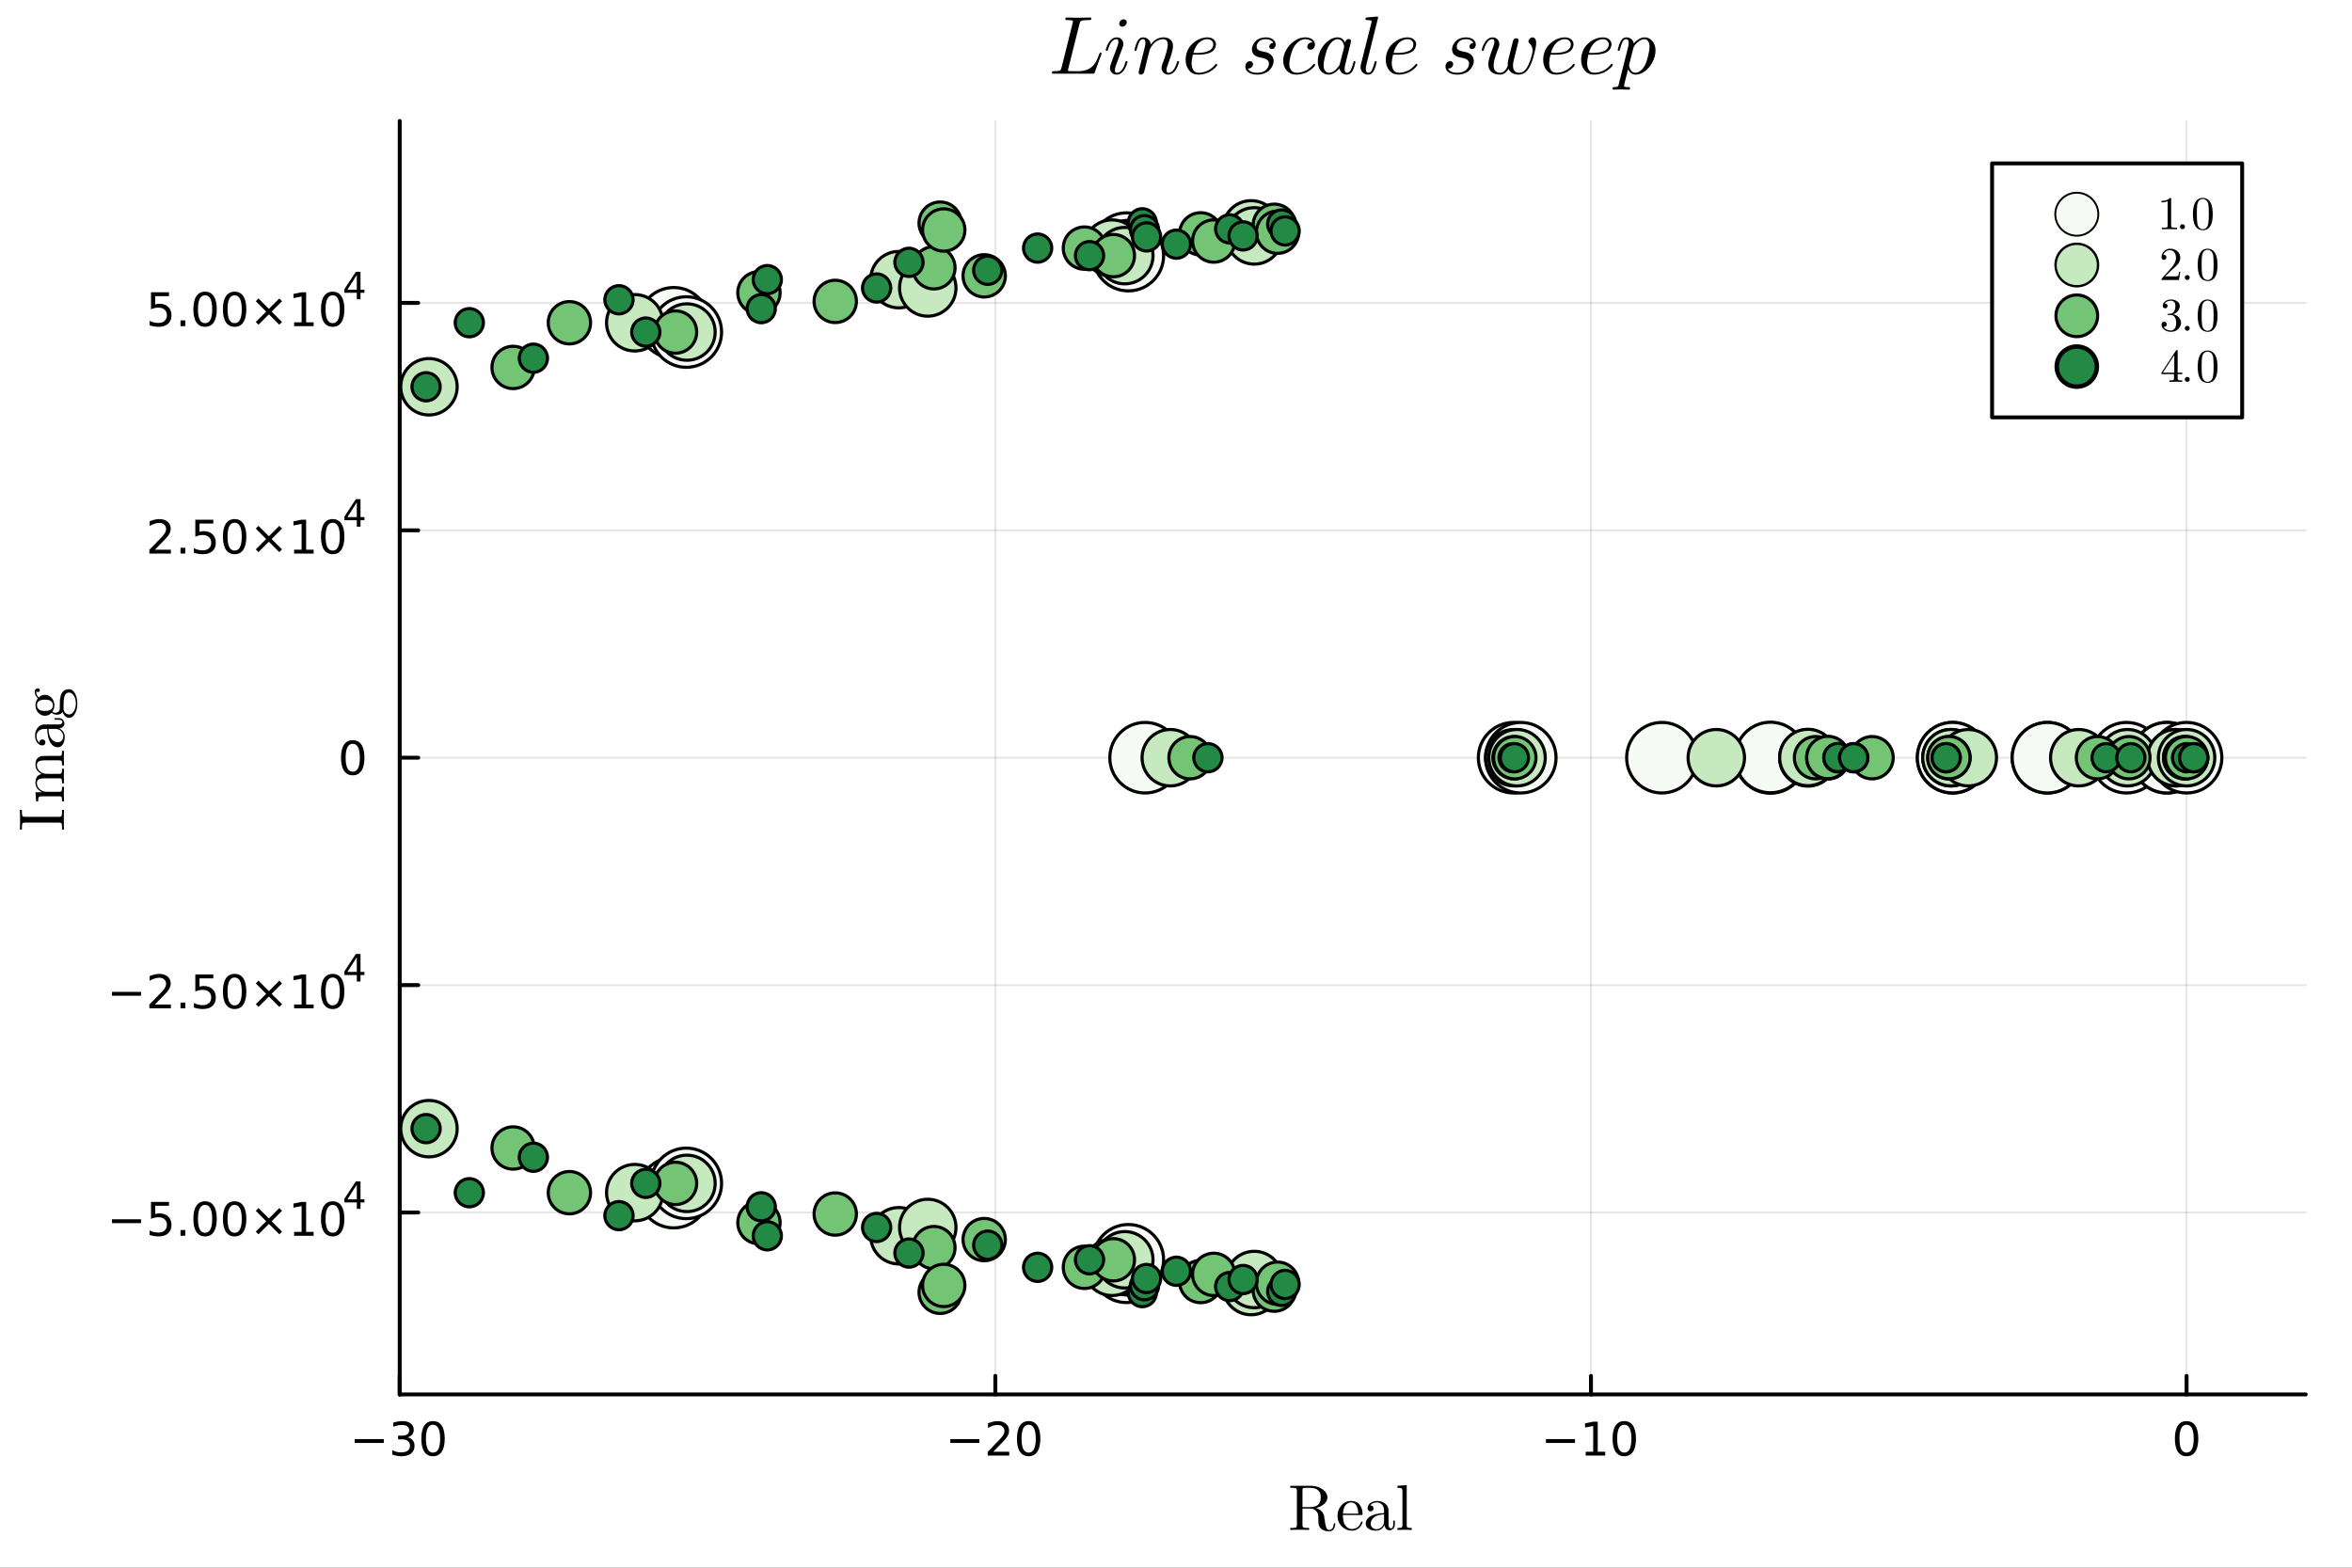 <?xml version="1.0" encoding="utf-8"?>
<svg xmlns="http://www.w3.org/2000/svg" xmlns:xlink="http://www.w3.org/1999/xlink" width="600" height="400" viewBox="0 0 2400 1600">
<rect x="0" y="0" width="2400" height="1600" fill="#333333" stroke="none"/>
<defs>
  <clipPath id="clip300">
    <rect x="0" y="0" width="2400" height="1600"/>
  </clipPath>
</defs>
<path clip-path="url(#clip300)" d="M0 1600 L2400 1600 L2400 0 L0 0  Z" fill="#ffffff" fill-rule="evenodd" fill-opacity="1"/>
<defs>
  <clipPath id="clip301">
    <rect x="480" y="0" width="1681" height="1600"/>
  </clipPath>
</defs>
<path clip-path="url(#clip300)" d="M407.875 1423.18 L2352.76 1423.18 L2352.76 123.472 L407.875 123.472  Z" fill="#ffffff" fill-rule="evenodd" fill-opacity="1"/>
<defs>
  <clipPath id="clip302">
    <rect x="407" y="123" width="1946" height="1301"/>
  </clipPath>
</defs>
<polyline clip-path="url(#clip302)" style="stroke:#000000; stroke-linecap:round; stroke-linejoin:round; stroke-width:2; stroke-opacity:0.1; fill:none" points="407.875,1423.18 407.875,123.472 "/>
<polyline clip-path="url(#clip302)" style="stroke:#000000; stroke-linecap:round; stroke-linejoin:round; stroke-width:2; stroke-opacity:0.1; fill:none" points="1015.65,1423.18 1015.65,123.472 "/>
<polyline clip-path="url(#clip302)" style="stroke:#000000; stroke-linecap:round; stroke-linejoin:round; stroke-width:2; stroke-opacity:0.1; fill:none" points="1623.43,1423.18 1623.43,123.472 "/>
<polyline clip-path="url(#clip302)" style="stroke:#000000; stroke-linecap:round; stroke-linejoin:round; stroke-width:2; stroke-opacity:0.1; fill:none" points="2231.2,1423.18 2231.2,123.472 "/>
<polyline clip-path="url(#clip300)" style="stroke:#000000; stroke-linecap:round; stroke-linejoin:round; stroke-width:4; stroke-opacity:1; fill:none" points="407.875,1423.18 2352.76,1423.18 "/>
<polyline clip-path="url(#clip300)" style="stroke:#000000; stroke-linecap:round; stroke-linejoin:round; stroke-width:4; stroke-opacity:1; fill:none" points="407.875,1423.18 407.875,1404.28 "/>
<polyline clip-path="url(#clip300)" style="stroke:#000000; stroke-linecap:round; stroke-linejoin:round; stroke-width:4; stroke-opacity:1; fill:none" points="1015.65,1423.18 1015.65,1404.28 "/>
<polyline clip-path="url(#clip300)" style="stroke:#000000; stroke-linecap:round; stroke-linejoin:round; stroke-width:4; stroke-opacity:1; fill:none" points="1623.43,1423.18 1623.43,1404.28 "/>
<polyline clip-path="url(#clip300)" style="stroke:#000000; stroke-linecap:round; stroke-linejoin:round; stroke-width:4; stroke-opacity:1; fill:none" points="2231.2,1423.18 2231.2,1404.28 "/>
<path clip-path="url(#clip300)" d="M361.937 1468.75 L391.613 1468.75 L391.613 1472.69 L361.937 1472.69 L361.937 1468.75 Z" fill="#000000" fill-rule="nonzero" fill-opacity="1" /><path clip-path="url(#clip300)" d="M415.872 1466.95 Q419.229 1467.66 421.104 1469.93 Q423.002 1472.2 423.002 1475.53 Q423.002 1480.65 419.483 1483.45 Q415.965 1486.25 409.483 1486.25 Q407.307 1486.25 404.993 1485.81 Q402.701 1485.39 400.247 1484.54 L400.247 1480.02 Q402.192 1481.16 404.506 1481.74 Q406.821 1482.32 409.344 1482.32 Q413.743 1482.32 416.034 1480.58 Q418.349 1478.84 418.349 1475.53 Q418.349 1472.48 416.196 1470.77 Q414.067 1469.03 410.247 1469.03 L406.219 1469.03 L406.219 1465.19 L410.432 1465.19 Q413.881 1465.19 415.71 1463.82 Q417.539 1462.43 417.539 1459.84 Q417.539 1457.18 415.641 1455.77 Q413.766 1454.33 410.247 1454.33 Q408.326 1454.33 406.127 1454.75 Q403.928 1455.16 401.289 1456.04 L401.289 1451.88 Q403.951 1451.14 406.266 1450.77 Q408.604 1450.39 410.664 1450.39 Q415.988 1450.39 419.09 1452.83 Q422.192 1455.23 422.192 1459.35 Q422.192 1462.22 420.548 1464.21 Q418.905 1466.18 415.872 1466.95 Z" fill="#000000" fill-rule="nonzero" fill-opacity="1" /><path clip-path="url(#clip300)" d="M441.867 1454.1 Q438.256 1454.1 436.428 1457.66 Q434.622 1461.2 434.622 1468.33 Q434.622 1475.44 436.428 1479.01 Q438.256 1482.55 441.867 1482.55 Q445.502 1482.55 447.307 1479.01 Q449.136 1475.44 449.136 1468.33 Q449.136 1461.2 447.307 1457.66 Q445.502 1454.1 441.867 1454.1 M441.867 1450.39 Q447.678 1450.39 450.733 1455 Q453.812 1459.58 453.812 1468.33 Q453.812 1477.06 450.733 1481.67 Q447.678 1486.25 441.867 1486.25 Q436.057 1486.25 432.979 1481.67 Q429.923 1477.06 429.923 1468.33 Q429.923 1459.58 432.979 1455 Q436.057 1450.39 441.867 1450.39 Z" fill="#000000" fill-rule="nonzero" fill-opacity="1" /><path clip-path="url(#clip300)" d="M969.713 1468.75 L999.388 1468.75 L999.388 1472.69 L969.713 1472.69 L969.713 1468.75 Z" fill="#000000" fill-rule="nonzero" fill-opacity="1" /><path clip-path="url(#clip300)" d="M1013.51 1481.64 L1029.83 1481.64 L1029.83 1485.58 L1007.88 1485.58 L1007.88 1481.64 Q1010.55 1478.89 1015.13 1474.26 Q1019.74 1469.61 1020.92 1468.27 Q1023.16 1465.74 1024.04 1464.01 Q1024.94 1462.25 1024.94 1460.56 Q1024.94 1457.8 1023 1456.07 Q1021.08 1454.33 1017.98 1454.33 Q1015.78 1454.33 1013.32 1455.09 Q1010.89 1455.86 1008.12 1457.41 L1008.12 1452.69 Q1010.94 1451.55 1013.39 1450.97 Q1015.85 1450.39 1017.88 1450.39 Q1023.25 1450.39 1026.45 1453.08 Q1029.64 1455.77 1029.64 1460.26 Q1029.64 1462.39 1028.83 1464.31 Q1028.05 1466.2 1025.94 1468.8 Q1025.36 1469.47 1022.26 1472.69 Q1019.16 1475.88 1013.51 1481.64 Z" fill="#000000" fill-rule="nonzero" fill-opacity="1" /><path clip-path="url(#clip300)" d="M1049.64 1454.1 Q1046.03 1454.1 1044.2 1457.66 Q1042.4 1461.2 1042.4 1468.33 Q1042.4 1475.44 1044.2 1479.01 Q1046.03 1482.55 1049.64 1482.55 Q1053.28 1482.55 1055.08 1479.01 Q1056.91 1475.44 1056.91 1468.33 Q1056.91 1461.2 1055.08 1457.66 Q1053.28 1454.1 1049.64 1454.1 M1049.64 1450.39 Q1055.45 1450.39 1058.51 1455 Q1061.59 1459.58 1061.59 1468.33 Q1061.59 1477.06 1058.51 1481.67 Q1055.45 1486.25 1049.64 1486.25 Q1043.83 1486.25 1040.75 1481.67 Q1037.7 1477.06 1037.7 1468.33 Q1037.7 1459.58 1040.75 1455 Q1043.83 1450.39 1049.64 1450.39 Z" fill="#000000" fill-rule="nonzero" fill-opacity="1" /><path clip-path="url(#clip300)" d="M1577.49 1468.75 L1607.16 1468.75 L1607.16 1472.69 L1577.49 1472.69 L1577.49 1468.75 Z" fill="#000000" fill-rule="nonzero" fill-opacity="1" /><path clip-path="url(#clip300)" d="M1618.07 1481.64 L1625.71 1481.64 L1625.71 1455.28 L1617.4 1456.95 L1617.4 1452.69 L1625.66 1451.02 L1630.34 1451.02 L1630.34 1481.64 L1637.97 1481.64 L1637.97 1485.58 L1618.07 1485.58 L1618.07 1481.64 Z" fill="#000000" fill-rule="nonzero" fill-opacity="1" /><path clip-path="url(#clip300)" d="M1657.42 1454.1 Q1653.81 1454.1 1651.98 1457.66 Q1650.17 1461.2 1650.17 1468.33 Q1650.17 1475.44 1651.98 1479.01 Q1653.81 1482.55 1657.42 1482.55 Q1661.05 1482.55 1662.86 1479.01 Q1664.69 1475.44 1664.69 1468.33 Q1664.69 1461.2 1662.86 1457.66 Q1661.05 1454.1 1657.42 1454.1 M1657.42 1450.39 Q1663.23 1450.39 1666.28 1455 Q1669.36 1459.58 1669.36 1468.33 Q1669.36 1477.06 1666.28 1481.67 Q1663.23 1486.25 1657.42 1486.25 Q1651.61 1486.25 1648.53 1481.67 Q1645.47 1477.06 1645.47 1468.33 Q1645.47 1459.58 1648.53 1455 Q1651.61 1450.39 1657.42 1450.39 Z" fill="#000000" fill-rule="nonzero" fill-opacity="1" /><path clip-path="url(#clip300)" d="M2231.2 1454.1 Q2227.59 1454.1 2225.76 1457.66 Q2223.96 1461.2 2223.96 1468.33 Q2223.96 1475.44 2225.76 1479.01 Q2227.59 1482.55 2231.2 1482.55 Q2234.84 1482.55 2236.64 1479.01 Q2238.47 1475.44 2238.47 1468.33 Q2238.47 1461.2 2236.64 1457.66 Q2234.84 1454.1 2231.2 1454.1 M2231.2 1450.39 Q2237.01 1450.39 2240.07 1455 Q2243.15 1459.58 2243.15 1468.33 Q2243.15 1477.06 2240.07 1481.67 Q2237.01 1486.25 2231.2 1486.25 Q2225.39 1486.25 2222.31 1481.67 Q2219.26 1477.06 2219.26 1468.33 Q2219.26 1459.58 2222.31 1455 Q2225.39 1450.39 2231.2 1450.39 Z" fill="#000000" fill-rule="nonzero" fill-opacity="1" /><path clip-path="url(#clip300)" d="M1316.58 1561.48 L1316.58 1559.45 L1318.16 1559.45 Q1321.73 1559.45 1322.54 1558.87 Q1323.38 1558.26 1323.38 1556.32 L1323.38 1521.57 Q1323.38 1519.67 1322.54 1519.09 Q1321.7 1518.48 1318.16 1518.48 L1316.58 1518.48 L1316.58 1516.42 L1337.29 1516.42 Q1344.47 1516.42 1349.46 1519.96 Q1354.49 1523.47 1354.49 1528.31 Q1354.49 1532.01 1351.23 1534.91 Q1347.98 1537.81 1342.96 1539.06 Q1349.49 1541.32 1351.01 1546.69 L1351.85 1551.98 Q1352.1 1553.88 1352.26 1554.84 Q1352.46 1555.81 1352.75 1557.13 Q1353.04 1558.45 1353.33 1559.09 Q1353.65 1559.71 1354.1 1560.38 Q1354.55 1561.03 1355.13 1561.25 Q1355.74 1561.48 1356.55 1561.48 Q1358.06 1561.48 1359.35 1560.12 Q1360.64 1558.77 1360.9 1555.62 Q1361.02 1554.55 1361.7 1554.55 Q1362.54 1554.55 1362.54 1555.62 Q1362.54 1556.55 1362.28 1557.64 Q1362.02 1558.71 1361.38 1559.96 Q1360.77 1561.22 1359.41 1562.06 Q1358.06 1562.93 1356.29 1562.93 Q1351.14 1562.93 1347.98 1560.16 Q1346.66 1558.97 1346.05 1557.42 Q1345.47 1555.87 1345.37 1554.65 Q1345.28 1553.43 1345.28 1550.72 Q1345.28 1546.89 1344.86 1545.21 Q1344.47 1543.54 1342.76 1541.9 Q1340.44 1539.64 1336.61 1539.64 L1329.04 1539.64 L1329.04 1556.32 Q1329.04 1558.22 1329.85 1558.84 Q1330.69 1559.45 1334.26 1559.45 L1335.84 1559.45 L1335.84 1561.48 Q1333.46 1561.28 1326.21 1561.28 Q1318.96 1561.28 1316.58 1561.48 M1329.04 1538.19 L1336.35 1538.19 Q1339.86 1538.19 1342.22 1537.35 Q1344.6 1536.49 1345.73 1534.94 Q1346.85 1533.39 1347.27 1531.85 Q1347.69 1530.27 1347.69 1528.31 Q1347.69 1525.99 1347.18 1524.25 Q1346.66 1522.51 1345.53 1521.48 Q1344.41 1520.45 1343.28 1519.8 Q1342.15 1519.13 1340.41 1518.87 Q1338.67 1518.61 1337.48 1518.55 Q1336.29 1518.48 1334.39 1518.48 Q1331.17 1518.48 1330.49 1518.61 Q1329.75 1518.68 1329.46 1519.03 Q1329.17 1519.38 1329.11 1519.8 Q1329.04 1520.19 1329.04 1521.12 L1329.04 1538.19 Z" fill="#000000" fill-rule="nonzero" fill-opacity="1" /><path clip-path="url(#clip300)" d="M1364.83 1546.95 Q1364.83 1540.74 1368.83 1536.32 Q1372.82 1531.91 1378.55 1531.91 Q1384.35 1531.91 1387.34 1535.68 Q1390.37 1539.45 1390.37 1544.86 Q1390.37 1545.86 1390.11 1546.05 Q1389.86 1546.24 1388.73 1546.24 L1370.31 1546.24 Q1370.31 1552.97 1372.3 1556.13 Q1375.07 1560.54 1379.74 1560.54 Q1380.39 1560.54 1381.16 1560.41 Q1381.93 1560.29 1383.51 1559.74 Q1385.09 1559.16 1386.47 1557.64 Q1387.86 1556.13 1388.66 1553.75 Q1388.86 1552.81 1389.5 1552.85 Q1390.37 1552.85 1390.37 1553.62 Q1390.37 1554.2 1389.73 1555.52 Q1389.12 1556.81 1387.92 1558.35 Q1386.73 1559.9 1384.41 1561.06 Q1382.13 1562.22 1379.36 1562.22 Q1373.56 1562.22 1369.18 1557.84 Q1364.83 1553.43 1364.83 1546.95 M1370.37 1544.86 L1386.02 1544.86 Q1386.02 1543.47 1385.77 1541.93 Q1385.54 1540.38 1384.83 1538.26 Q1384.16 1536.1 1382.55 1534.75 Q1380.94 1533.39 1378.55 1533.39 Q1377.49 1533.39 1376.33 1533.84 Q1375.2 1534.3 1373.82 1535.39 Q1372.43 1536.49 1371.47 1538.97 Q1370.5 1541.45 1370.37 1544.86 Z" fill="#000000" fill-rule="nonzero" fill-opacity="1" /><path clip-path="url(#clip300)" d="M1393.56 1555.2 Q1393.56 1549.59 1400.17 1546.63 Q1404.13 1544.73 1412.31 1544.25 L1412.31 1541.83 Q1412.31 1537.74 1410.15 1535.58 Q1408.02 1533.39 1405.32 1533.39 Q1400.49 1533.39 1398.17 1536.42 Q1400.13 1536.49 1400.84 1537.48 Q1401.55 1538.45 1401.55 1539.45 Q1401.55 1540.77 1400.71 1541.64 Q1399.91 1542.48 1398.52 1542.48 Q1397.2 1542.48 1396.33 1541.67 Q1395.46 1540.83 1395.46 1539.38 Q1395.46 1536.16 1398.36 1534.04 Q1401.29 1531.91 1405.45 1531.91 Q1410.86 1531.91 1414.47 1535.55 Q1415.59 1536.68 1416.14 1538.13 Q1416.72 1539.58 1416.78 1540.54 Q1416.85 1541.48 1416.85 1543.35 L1416.85 1556.52 Q1416.85 1556.9 1416.98 1557.55 Q1417.11 1558.19 1417.69 1559.03 Q1418.3 1559.83 1419.3 1559.83 Q1421.68 1559.83 1421.65 1555.62 L1421.65 1551.91 L1423.32 1551.91 L1423.32 1555.62 Q1423.32 1559.13 1421.45 1560.51 Q1419.62 1561.86 1417.91 1561.86 Q1415.72 1561.86 1414.34 1560.25 Q1412.95 1558.64 1412.76 1556.45 Q1411.76 1558.97 1409.47 1560.61 Q1407.22 1562.22 1404.13 1562.22 Q1401.74 1562.22 1399.49 1561.61 Q1397.27 1561.03 1395.4 1559.38 Q1393.56 1557.71 1393.56 1555.2 M1398.65 1555.13 Q1398.65 1557.58 1400.39 1559.16 Q1402.13 1560.74 1404.58 1560.74 Q1407.35 1560.74 1409.83 1558.61 Q1412.31 1556.45 1412.31 1552.23 L1412.31 1545.63 Q1405 1545.89 1401.81 1548.82 Q1398.65 1551.72 1398.65 1555.13 Z" fill="#000000" fill-rule="nonzero" fill-opacity="1" /><path clip-path="url(#clip300)" d="M1425.96 1561.48 L1425.96 1559.45 Q1429.47 1559.45 1430.28 1559.03 Q1431.08 1558.58 1431.08 1556.45 L1431.08 1522.15 Q1431.08 1519.71 1430.22 1519.09 Q1429.38 1518.48 1425.96 1518.48 L1425.96 1516.42 L1435.43 1515.71 L1435.43 1556.45 Q1435.43 1558.58 1436.27 1559.03 Q1437.11 1559.45 1440.59 1559.45 L1440.59 1561.48 Q1439.78 1561.48 1438.11 1561.41 Q1436.43 1561.35 1435.21 1561.32 Q1433.98 1561.28 1433.27 1561.28 Q1432.5 1561.28 1425.96 1561.48 Z" fill="#000000" fill-rule="nonzero" fill-opacity="1" /><polyline clip-path="url(#clip302)" style="stroke:#000000; stroke-linecap:round; stroke-linejoin:round; stroke-width:2; stroke-opacity:0.1; fill:none" points="407.875,1237.51 2352.76,1237.51 "/>
<polyline clip-path="url(#clip302)" style="stroke:#000000; stroke-linecap:round; stroke-linejoin:round; stroke-width:2; stroke-opacity:0.1; fill:none" points="407.875,1005.42 2352.76,1005.42 "/>
<polyline clip-path="url(#clip302)" style="stroke:#000000; stroke-linecap:round; stroke-linejoin:round; stroke-width:2; stroke-opacity:0.1; fill:none" points="407.875,773.326 2352.76,773.326 "/>
<polyline clip-path="url(#clip302)" style="stroke:#000000; stroke-linecap:round; stroke-linejoin:round; stroke-width:2; stroke-opacity:0.1; fill:none" points="407.875,541.235 2352.76,541.235 "/>
<polyline clip-path="url(#clip302)" style="stroke:#000000; stroke-linecap:round; stroke-linejoin:round; stroke-width:2; stroke-opacity:0.1; fill:none" points="407.875,309.145 2352.76,309.145 "/>
<polyline clip-path="url(#clip300)" style="stroke:#000000; stroke-linecap:round; stroke-linejoin:round; stroke-width:4; stroke-opacity:1; fill:none" points="407.875,1423.18 407.875,123.472 "/>
<polyline clip-path="url(#clip300)" style="stroke:#000000; stroke-linecap:round; stroke-linejoin:round; stroke-width:4; stroke-opacity:1; fill:none" points="407.875,1237.51 426.772,1237.51 "/>
<polyline clip-path="url(#clip300)" style="stroke:#000000; stroke-linecap:round; stroke-linejoin:round; stroke-width:4; stroke-opacity:1; fill:none" points="407.875,1005.42 426.772,1005.42 "/>
<polyline clip-path="url(#clip300)" style="stroke:#000000; stroke-linecap:round; stroke-linejoin:round; stroke-width:4; stroke-opacity:1; fill:none" points="407.875,773.326 426.772,773.326 "/>
<polyline clip-path="url(#clip300)" style="stroke:#000000; stroke-linecap:round; stroke-linejoin:round; stroke-width:4; stroke-opacity:1; fill:none" points="407.875,541.235 426.772,541.235 "/>
<polyline clip-path="url(#clip300)" style="stroke:#000000; stroke-linecap:round; stroke-linejoin:round; stroke-width:4; stroke-opacity:1; fill:none" points="407.875,309.145 426.772,309.145 "/>
<path clip-path="url(#clip300)" d="M114.26 1244.41 L143.936 1244.41 L143.936 1248.34 L114.26 1248.34 L114.26 1244.41 Z" fill="#000000" fill-rule="nonzero" fill-opacity="1" /><path clip-path="url(#clip300)" d="M154.075 1226.67 L172.431 1226.67 L172.431 1230.61 L158.357 1230.61 L158.357 1239.08 Q159.376 1238.74 160.394 1238.57 Q161.413 1238.39 162.431 1238.39 Q168.218 1238.39 171.598 1241.56 Q174.977 1244.73 174.977 1250.15 Q174.977 1255.73 171.505 1258.83 Q168.033 1261.91 161.714 1261.91 Q159.538 1261.91 157.269 1261.54 Q155.024 1261.17 152.616 1260.42 L152.616 1255.73 Q154.7 1256.86 156.922 1257.42 Q159.144 1257.97 161.621 1257.97 Q165.626 1257.97 167.964 1255.86 Q170.302 1253.76 170.302 1250.15 Q170.302 1246.54 167.964 1244.43 Q165.626 1242.32 161.621 1242.32 Q159.746 1242.32 157.871 1242.74 Q156.019 1243.16 154.075 1244.04 L154.075 1226.67 Z" fill="#000000" fill-rule="nonzero" fill-opacity="1" /><path clip-path="url(#clip300)" d="M184.19 1255.36 L189.075 1255.36 L189.075 1261.23 L184.19 1261.23 L184.19 1255.36 Z" fill="#000000" fill-rule="nonzero" fill-opacity="1" /><path clip-path="url(#clip300)" d="M209.26 1229.75 Q205.649 1229.75 203.82 1233.32 Q202.014 1236.86 202.014 1243.99 Q202.014 1251.1 203.82 1254.66 Q205.649 1258.2 209.26 1258.2 Q212.894 1258.2 214.699 1254.66 Q216.528 1251.1 216.528 1243.99 Q216.528 1236.86 214.699 1233.32 Q212.894 1229.75 209.26 1229.75 M209.26 1226.05 Q215.07 1226.05 218.125 1230.66 Q221.204 1235.24 221.204 1243.99 Q221.204 1252.72 218.125 1257.32 Q215.07 1261.91 209.26 1261.91 Q203.449 1261.91 200.371 1257.32 Q197.315 1252.72 197.315 1243.99 Q197.315 1235.24 200.371 1230.66 Q203.449 1226.05 209.26 1226.05 Z" fill="#000000" fill-rule="nonzero" fill-opacity="1" /><path clip-path="url(#clip300)" d="M239.422 1229.75 Q235.81 1229.75 233.982 1233.32 Q232.176 1236.86 232.176 1243.99 Q232.176 1251.1 233.982 1254.66 Q235.81 1258.2 239.422 1258.2 Q243.056 1258.2 244.861 1254.66 Q246.69 1251.1 246.69 1243.99 Q246.69 1236.86 244.861 1233.32 Q243.056 1229.75 239.422 1229.75 M239.422 1226.05 Q245.232 1226.05 248.287 1230.66 Q251.366 1235.24 251.366 1243.99 Q251.366 1252.72 248.287 1257.32 Q245.232 1261.91 239.422 1261.91 Q233.611 1261.91 230.533 1257.32 Q227.477 1252.72 227.477 1243.99 Q227.477 1235.24 230.533 1230.66 Q233.611 1226.05 239.422 1226.05 Z" fill="#000000" fill-rule="nonzero" fill-opacity="1" /><path clip-path="url(#clip300)" d="M287.755 1235.77 L277.176 1246.4 L287.755 1256.98 L285 1259.78 L274.375 1249.15 L263.75 1259.78 L261.019 1256.98 L271.574 1246.4 L261.019 1235.77 L263.75 1232.97 L274.375 1243.6 L285 1232.97 L287.755 1235.77 Z" fill="#000000" fill-rule="nonzero" fill-opacity="1" /><path clip-path="url(#clip300)" d="M300.116 1257.3 L307.754 1257.3 L307.754 1230.93 L299.444 1232.6 L299.444 1228.34 L307.708 1226.67 L312.384 1226.67 L312.384 1257.3 L320.023 1257.3 L320.023 1261.23 L300.116 1261.23 L300.116 1257.3 Z" fill="#000000" fill-rule="nonzero" fill-opacity="1" /><path clip-path="url(#clip300)" d="M339.467 1229.75 Q335.856 1229.75 334.027 1233.32 Q332.222 1236.86 332.222 1243.99 Q332.222 1251.1 334.027 1254.66 Q335.856 1258.2 339.467 1258.2 Q343.102 1258.2 344.907 1254.66 Q346.736 1251.1 346.736 1243.99 Q346.736 1236.86 344.907 1233.32 Q343.102 1229.75 339.467 1229.75 M339.467 1226.05 Q345.277 1226.05 348.333 1230.66 Q351.412 1235.24 351.412 1243.99 Q351.412 1252.72 348.333 1257.32 Q345.277 1261.91 339.467 1261.91 Q333.657 1261.91 330.578 1257.32 Q327.523 1252.72 327.523 1243.99 Q327.523 1235.24 330.578 1230.66 Q333.657 1226.05 339.467 1226.05 Z" fill="#000000" fill-rule="nonzero" fill-opacity="1" /><path clip-path="url(#clip300)" d="M364.088 1209.05 L354.496 1224.04 L364.088 1224.04 L364.088 1209.05 M363.091 1205.74 L367.868 1205.74 L367.868 1224.04 L371.875 1224.04 L371.875 1227.2 L367.868 1227.2 L367.868 1233.82 L364.088 1233.82 L364.088 1227.2 L351.412 1227.2 L351.412 1223.54 L363.091 1205.74 Z" fill="#000000" fill-rule="nonzero" fill-opacity="1" /><path clip-path="url(#clip300)" d="M114.26 1012.32 L143.936 1012.32 L143.936 1016.25 L114.26 1016.25 L114.26 1012.32 Z" fill="#000000" fill-rule="nonzero" fill-opacity="1" /><path clip-path="url(#clip300)" d="M158.056 1025.21 L174.376 1025.21 L174.376 1029.14 L152.431 1029.14 L152.431 1025.21 Q155.093 1022.45 159.677 1017.82 Q164.283 1013.17 165.464 1011.83 Q167.709 1009.31 168.589 1007.57 Q169.491 1005.81 169.491 1004.12 Q169.491 1001.37 167.547 999.631 Q165.626 997.894 162.524 997.894 Q160.325 997.894 157.871 998.658 Q155.44 999.422 152.663 1000.97 L152.663 996.251 Q155.487 995.117 157.94 994.538 Q160.394 993.959 162.431 993.959 Q167.802 993.959 170.996 996.644 Q174.19 999.33 174.19 1003.82 Q174.19 1005.95 173.38 1007.87 Q172.593 1009.77 170.487 1012.36 Q169.908 1013.03 166.806 1016.25 Q163.704 1019.45 158.056 1025.21 Z" fill="#000000" fill-rule="nonzero" fill-opacity="1" /><path clip-path="url(#clip300)" d="M184.19 1023.26 L189.075 1023.26 L189.075 1029.14 L184.19 1029.14 L184.19 1023.26 Z" fill="#000000" fill-rule="nonzero" fill-opacity="1" /><path clip-path="url(#clip300)" d="M199.306 994.584 L217.662 994.584 L217.662 998.519 L203.588 998.519 L203.588 1006.99 Q204.607 1006.64 205.625 1006.48 Q206.644 1006.3 207.662 1006.3 Q213.449 1006.3 216.829 1009.47 Q220.209 1012.64 220.209 1018.06 Q220.209 1023.64 216.736 1026.74 Q213.264 1029.82 206.945 1029.82 Q204.769 1029.82 202.5 1029.45 Q200.255 1029.07 197.848 1028.33 L197.848 1023.64 Q199.931 1024.77 202.153 1025.32 Q204.375 1025.88 206.852 1025.88 Q210.857 1025.88 213.195 1023.77 Q215.533 1021.67 215.533 1018.06 Q215.533 1014.45 213.195 1012.34 Q210.857 1010.23 206.852 1010.23 Q204.977 1010.23 203.102 1010.65 Q201.25 1011.07 199.306 1011.95 L199.306 994.584 Z" fill="#000000" fill-rule="nonzero" fill-opacity="1" /><path clip-path="url(#clip300)" d="M239.422 997.663 Q235.81 997.663 233.982 1001.23 Q232.176 1004.77 232.176 1011.9 Q232.176 1019.01 233.982 1022.57 Q235.81 1026.11 239.422 1026.11 Q243.056 1026.11 244.861 1022.57 Q246.69 1019.01 246.69 1011.9 Q246.69 1004.77 244.861 1001.23 Q243.056 997.663 239.422 997.663 M239.422 993.959 Q245.232 993.959 248.287 998.566 Q251.366 1003.15 251.366 1011.9 Q251.366 1020.63 248.287 1025.23 Q245.232 1029.82 239.422 1029.82 Q233.611 1029.82 230.533 1025.23 Q227.477 1020.63 227.477 1011.9 Q227.477 1003.15 230.533 998.566 Q233.611 993.959 239.422 993.959 Z" fill="#000000" fill-rule="nonzero" fill-opacity="1" /><path clip-path="url(#clip300)" d="M287.755 1003.68 L277.176 1014.31 L287.755 1024.89 L285 1027.69 L274.375 1017.06 L263.75 1027.69 L261.019 1024.89 L271.574 1014.31 L261.019 1003.68 L263.75 1000.88 L274.375 1011.51 L285 1000.88 L287.755 1003.68 Z" fill="#000000" fill-rule="nonzero" fill-opacity="1" /><path clip-path="url(#clip300)" d="M300.116 1025.21 L307.754 1025.21 L307.754 998.843 L299.444 1000.51 L299.444 996.251 L307.708 994.584 L312.384 994.584 L312.384 1025.21 L320.023 1025.21 L320.023 1029.14 L300.116 1029.14 L300.116 1025.21 Z" fill="#000000" fill-rule="nonzero" fill-opacity="1" /><path clip-path="url(#clip300)" d="M339.467 997.663 Q335.856 997.663 334.027 1001.23 Q332.222 1004.77 332.222 1011.9 Q332.222 1019.01 334.027 1022.57 Q335.856 1026.11 339.467 1026.11 Q343.102 1026.11 344.907 1022.57 Q346.736 1019.01 346.736 1011.9 Q346.736 1004.77 344.907 1001.23 Q343.102 997.663 339.467 997.663 M339.467 993.959 Q345.277 993.959 348.333 998.566 Q351.412 1003.15 351.412 1011.9 Q351.412 1020.63 348.333 1025.23 Q345.277 1029.82 339.467 1029.82 Q333.657 1029.82 330.578 1025.23 Q327.523 1020.63 327.523 1011.9 Q327.523 1003.15 330.578 998.566 Q333.657 993.959 339.467 993.959 Z" fill="#000000" fill-rule="nonzero" fill-opacity="1" /><path clip-path="url(#clip300)" d="M364.088 976.964 L354.496 991.954 L364.088 991.954 L364.088 976.964 M363.091 973.654 L367.868 973.654 L367.868 991.954 L371.875 991.954 L371.875 995.114 L367.868 995.114 L367.868 1001.73 L364.088 1001.73 L364.088 995.114 L351.412 995.114 L351.412 991.446 L363.091 973.654 Z" fill="#000000" fill-rule="nonzero" fill-opacity="1" /><path clip-path="url(#clip300)" d="M359.93 759.125 Q356.319 759.125 354.49 762.689 Q352.685 766.231 352.685 773.361 Q352.685 780.467 354.49 784.032 Q356.319 787.574 359.93 787.574 Q363.564 787.574 365.37 784.032 Q367.199 780.467 367.199 773.361 Q367.199 766.231 365.37 762.689 Q363.564 759.125 359.93 759.125 M359.93 755.421 Q365.74 755.421 368.796 760.027 Q371.875 764.611 371.875 773.361 Q371.875 782.088 368.796 786.694 Q365.74 791.277 359.93 791.277 Q354.12 791.277 351.041 786.694 Q347.986 782.088 347.986 773.361 Q347.986 764.611 351.041 760.027 Q354.12 755.421 359.93 755.421 Z" fill="#000000" fill-rule="nonzero" fill-opacity="1" /><path clip-path="url(#clip300)" d="M158.056 561.028 L174.376 561.028 L174.376 564.963 L152.431 564.963 L152.431 561.028 Q155.093 558.273 159.677 553.644 Q164.283 548.991 165.464 547.648 Q167.709 545.125 168.589 543.389 Q169.491 541.63 169.491 539.94 Q169.491 537.185 167.547 535.449 Q165.626 533.713 162.524 533.713 Q160.325 533.713 157.871 534.477 Q155.44 535.241 152.663 536.792 L152.663 532.07 Q155.487 530.935 157.94 530.357 Q160.394 529.778 162.431 529.778 Q167.802 529.778 170.996 532.463 Q174.19 535.148 174.19 539.639 Q174.19 541.769 173.38 543.69 Q172.593 545.588 170.487 548.181 Q169.908 548.852 166.806 552.069 Q163.704 555.264 158.056 561.028 Z" fill="#000000" fill-rule="nonzero" fill-opacity="1" /><path clip-path="url(#clip300)" d="M184.19 559.083 L189.075 559.083 L189.075 564.963 L184.19 564.963 L184.19 559.083 Z" fill="#000000" fill-rule="nonzero" fill-opacity="1" /><path clip-path="url(#clip300)" d="M199.306 530.403 L217.662 530.403 L217.662 534.338 L203.588 534.338 L203.588 542.81 Q204.607 542.463 205.625 542.301 Q206.644 542.116 207.662 542.116 Q213.449 542.116 216.829 545.287 Q220.209 548.458 220.209 553.875 Q220.209 559.454 216.736 562.556 Q213.264 565.634 206.945 565.634 Q204.769 565.634 202.5 565.264 Q200.255 564.893 197.848 564.153 L197.848 559.454 Q199.931 560.588 202.153 561.143 Q204.375 561.699 206.852 561.699 Q210.857 561.699 213.195 559.593 Q215.533 557.486 215.533 553.875 Q215.533 550.264 213.195 548.157 Q210.857 546.051 206.852 546.051 Q204.977 546.051 203.102 546.468 Q201.25 546.884 199.306 547.764 L199.306 530.403 Z" fill="#000000" fill-rule="nonzero" fill-opacity="1" /><path clip-path="url(#clip300)" d="M239.422 533.482 Q235.81 533.482 233.982 537.046 Q232.176 540.588 232.176 547.718 Q232.176 554.824 233.982 558.389 Q235.81 561.931 239.422 561.931 Q243.056 561.931 244.861 558.389 Q246.69 554.824 246.69 547.718 Q246.69 540.588 244.861 537.046 Q243.056 533.482 239.422 533.482 M239.422 529.778 Q245.232 529.778 248.287 534.384 Q251.366 538.968 251.366 547.718 Q251.366 556.444 248.287 561.051 Q245.232 565.634 239.422 565.634 Q233.611 565.634 230.533 561.051 Q227.477 556.444 227.477 547.718 Q227.477 538.968 230.533 534.384 Q233.611 529.778 239.422 529.778 Z" fill="#000000" fill-rule="nonzero" fill-opacity="1" /><path clip-path="url(#clip300)" d="M287.755 539.5 L277.176 550.125 L287.755 560.704 L285 563.505 L274.375 552.88 L263.75 563.505 L261.019 560.704 L271.574 550.125 L261.019 539.5 L263.75 536.699 L274.375 547.324 L285 536.699 L287.755 539.5 Z" fill="#000000" fill-rule="nonzero" fill-opacity="1" /><path clip-path="url(#clip300)" d="M300.116 561.028 L307.754 561.028 L307.754 534.662 L299.444 536.329 L299.444 532.07 L307.708 530.403 L312.384 530.403 L312.384 561.028 L320.023 561.028 L320.023 564.963 L300.116 564.963 L300.116 561.028 Z" fill="#000000" fill-rule="nonzero" fill-opacity="1" /><path clip-path="url(#clip300)" d="M339.467 533.482 Q335.856 533.482 334.027 537.046 Q332.222 540.588 332.222 547.718 Q332.222 554.824 334.027 558.389 Q335.856 561.931 339.467 561.931 Q343.102 561.931 344.907 558.389 Q346.736 554.824 346.736 547.718 Q346.736 540.588 344.907 537.046 Q343.102 533.482 339.467 533.482 M339.467 529.778 Q345.277 529.778 348.333 534.384 Q351.412 538.968 351.412 547.718 Q351.412 556.444 348.333 561.051 Q345.277 565.634 339.467 565.634 Q333.657 565.634 330.578 561.051 Q327.523 556.444 327.523 547.718 Q327.523 538.968 330.578 534.384 Q333.657 529.778 339.467 529.778 Z" fill="#000000" fill-rule="nonzero" fill-opacity="1" /><path clip-path="url(#clip300)" d="M364.088 512.783 L354.496 527.772 L364.088 527.772 L364.088 512.783 M363.091 509.473 L367.868 509.473 L367.868 527.772 L371.875 527.772 L371.875 530.932 L367.868 530.932 L367.868 537.553 L364.088 537.553 L364.088 530.932 L351.412 530.932 L351.412 527.265 L363.091 509.473 Z" fill="#000000" fill-rule="nonzero" fill-opacity="1" /><path clip-path="url(#clip300)" d="M154.075 298.312 L172.431 298.312 L172.431 302.247 L158.357 302.247 L158.357 310.72 Q159.376 310.372 160.394 310.21 Q161.413 310.025 162.431 310.025 Q168.218 310.025 171.598 313.196 Q174.977 316.368 174.977 321.784 Q174.977 327.363 171.505 330.465 Q168.033 333.544 161.714 333.544 Q159.538 333.544 157.269 333.173 Q155.024 332.803 152.616 332.062 L152.616 327.363 Q154.7 328.497 156.922 329.053 Q159.144 329.608 161.621 329.608 Q165.626 329.608 167.964 327.502 Q170.302 325.395 170.302 321.784 Q170.302 318.173 167.964 316.067 Q165.626 313.96 161.621 313.96 Q159.746 313.96 157.871 314.377 Q156.019 314.794 154.075 315.673 L154.075 298.312 Z" fill="#000000" fill-rule="nonzero" fill-opacity="1" /><path clip-path="url(#clip300)" d="M184.19 326.993 L189.075 326.993 L189.075 332.872 L184.19 332.872 L184.19 326.993 Z" fill="#000000" fill-rule="nonzero" fill-opacity="1" /><path clip-path="url(#clip300)" d="M209.26 301.391 Q205.649 301.391 203.82 304.956 Q202.014 308.497 202.014 315.627 Q202.014 322.733 203.82 326.298 Q205.649 329.84 209.26 329.84 Q212.894 329.84 214.699 326.298 Q216.528 322.733 216.528 315.627 Q216.528 308.497 214.699 304.956 Q212.894 301.391 209.26 301.391 M209.26 297.687 Q215.07 297.687 218.125 302.294 Q221.204 306.877 221.204 315.627 Q221.204 324.354 218.125 328.96 Q215.07 333.544 209.26 333.544 Q203.449 333.544 200.371 328.96 Q197.315 324.354 197.315 315.627 Q197.315 306.877 200.371 302.294 Q203.449 297.687 209.26 297.687 Z" fill="#000000" fill-rule="nonzero" fill-opacity="1" /><path clip-path="url(#clip300)" d="M239.422 301.391 Q235.81 301.391 233.982 304.956 Q232.176 308.497 232.176 315.627 Q232.176 322.733 233.982 326.298 Q235.81 329.84 239.422 329.84 Q243.056 329.84 244.861 326.298 Q246.69 322.733 246.69 315.627 Q246.69 308.497 244.861 304.956 Q243.056 301.391 239.422 301.391 M239.422 297.687 Q245.232 297.687 248.287 302.294 Q251.366 306.877 251.366 315.627 Q251.366 324.354 248.287 328.96 Q245.232 333.544 239.422 333.544 Q233.611 333.544 230.533 328.96 Q227.477 324.354 227.477 315.627 Q227.477 306.877 230.533 302.294 Q233.611 297.687 239.422 297.687 Z" fill="#000000" fill-rule="nonzero" fill-opacity="1" /><path clip-path="url(#clip300)" d="M287.755 307.409 L277.176 318.034 L287.755 328.613 L285 331.414 L274.375 320.789 L263.75 331.414 L261.019 328.613 L271.574 318.034 L261.019 307.409 L263.75 304.609 L274.375 315.233 L285 304.609 L287.755 307.409 Z" fill="#000000" fill-rule="nonzero" fill-opacity="1" /><path clip-path="url(#clip300)" d="M300.116 328.937 L307.754 328.937 L307.754 302.571 L299.444 304.238 L299.444 299.979 L307.708 298.312 L312.384 298.312 L312.384 328.937 L320.023 328.937 L320.023 332.872 L300.116 332.872 L300.116 328.937 Z" fill="#000000" fill-rule="nonzero" fill-opacity="1" /><path clip-path="url(#clip300)" d="M339.467 301.391 Q335.856 301.391 334.027 304.956 Q332.222 308.497 332.222 315.627 Q332.222 322.733 334.027 326.298 Q335.856 329.84 339.467 329.84 Q343.102 329.84 344.907 326.298 Q346.736 322.733 346.736 315.627 Q346.736 308.497 344.907 304.956 Q343.102 301.391 339.467 301.391 M339.467 297.687 Q345.277 297.687 348.333 302.294 Q351.412 306.877 351.412 315.627 Q351.412 324.354 348.333 328.96 Q345.277 333.544 339.467 333.544 Q333.657 333.544 330.578 328.96 Q327.523 324.354 327.523 315.627 Q327.523 306.877 330.578 302.294 Q333.657 297.687 339.467 297.687 Z" fill="#000000" fill-rule="nonzero" fill-opacity="1" /><path clip-path="url(#clip300)" d="M364.088 280.692 L354.496 295.682 L364.088 295.682 L364.088 280.692 M363.091 277.382 L367.868 277.382 L367.868 295.682 L371.875 295.682 L371.875 298.842 L367.868 298.842 L367.868 305.462 L364.088 305.462 L364.088 298.842 L351.412 298.842 L351.412 295.174 L363.091 277.382 Z" fill="#000000" fill-rule="nonzero" fill-opacity="1" /><path clip-path="url(#clip300)" d="M65.326 846.686 L63.297 846.686 L63.297 844.947 Q63.297 841.243 62.718 840.406 Q62.106 839.536 60.173 839.536 L25.423 839.536 Q23.523 839.536 22.943 840.406 Q22.331 841.275 22.331 844.947 L22.331 846.686 L20.27 846.686 Q20.463 844.367 20.463 836.573 Q20.463 828.844 20.27 826.557 L22.331 826.557 L22.331 828.264 Q22.331 831.968 22.943 832.837 Q23.523 833.675 25.423 833.675 L60.173 833.675 Q62.074 833.675 62.685 832.837 Q63.297 831.968 63.297 828.264 L63.297 826.557 L65.326 826.557 Q65.133 828.876 65.133 836.638 Q65.133 844.367 65.326 846.686 Z" fill="#000000" fill-rule="nonzero" fill-opacity="1" /><path clip-path="url(#clip300)" d="M65.326 817.833 L63.297 817.833 Q63.297 814.323 62.879 813.517 Q62.428 812.712 60.302 812.712 L42.621 812.712 Q40.173 812.712 39.562 813.582 Q38.95 814.419 38.95 817.833 L36.889 817.833 L36.18 808.558 L43.104 808.558 Q36.18 805.466 36.18 798.799 Q36.18 791.07 42.621 790.007 Q40.109 788.88 38.145 786.529 Q36.18 784.146 36.18 780.442 Q36.18 775.482 38.628 773.518 Q40.27 772.068 42.106 771.779 Q43.942 771.489 48.708 771.489 L61.3 771.489 Q62.685 771.424 63.008 770.362 Q63.297 769.299 63.297 766.336 L65.326 766.336 Q65.133 773.067 65.133 773.711 Q65.133 774.226 65.326 781.183 L63.297 781.183 Q63.297 777.672 62.879 776.867 Q62.428 776.03 60.302 776.03 L44.94 776.03 Q41.591 776.03 39.626 777.06 Q37.629 778.091 37.629 780.925 Q37.629 784.339 40.496 787.076 Q43.362 789.814 48.193 789.814 L60.302 789.814 Q62.428 789.814 62.879 789.009 Q63.297 788.171 63.297 784.661 L65.326 784.661 Q65.133 791.392 65.133 792.068 Q65.133 792.584 65.326 799.508 L63.297 799.508 Q63.297 795.997 62.879 795.192 Q62.428 794.355 60.302 794.355 L44.94 794.355 Q41.591 794.355 39.626 795.386 Q37.629 796.416 37.629 799.25 Q37.629 802.664 40.496 805.402 Q43.362 808.139 48.193 808.139 L60.302 808.139 Q62.428 808.139 62.879 807.334 Q63.297 806.497 63.297 803.018 L65.326 803.018 Q65.133 809.749 65.133 810.393 Q65.133 810.909 65.326 817.833 Z" fill="#000000" fill-rule="nonzero" fill-opacity="1" /><path clip-path="url(#clip300)" d="M59.046 762.654 Q53.442 762.654 50.479 756.052 Q48.579 752.091 48.096 743.91 L45.681 743.91 Q41.591 743.91 39.433 746.068 Q37.243 748.194 37.243 750.899 Q37.243 755.73 40.27 758.049 Q40.334 756.084 41.333 755.376 Q42.299 754.667 43.297 754.667 Q44.618 754.667 45.487 755.504 Q46.325 756.31 46.325 757.694 Q46.325 759.015 45.52 759.884 Q44.682 760.754 43.233 760.754 Q40.013 760.754 37.887 757.855 Q35.761 754.925 35.761 750.77 Q35.761 745.36 39.401 741.752 Q40.528 740.625 41.977 740.078 Q43.426 739.498 44.392 739.434 Q45.326 739.369 47.194 739.369 L60.367 739.369 Q60.753 739.369 61.397 739.24 Q62.041 739.112 62.879 738.532 Q63.684 737.92 63.684 736.922 Q63.684 734.538 59.465 734.571 L55.761 734.571 L55.761 732.896 L59.465 732.896 Q62.975 732.896 64.36 734.764 Q65.713 736.6 65.713 738.306 Q65.713 740.496 64.103 741.881 Q62.492 743.266 60.302 743.459 Q62.814 744.458 64.457 746.744 Q66.067 748.999 66.067 752.091 Q66.067 754.474 65.455 756.728 Q64.875 758.95 63.233 760.818 Q61.558 762.654 59.046 762.654 M58.982 757.566 Q61.429 757.566 63.008 755.826 Q64.585 754.087 64.585 751.64 Q64.585 748.87 62.46 746.39 Q60.302 743.91 56.083 743.91 L49.481 743.91 Q49.739 751.221 52.669 754.409 Q55.568 757.566 58.982 757.566 Z" fill="#000000" fill-rule="nonzero" fill-opacity="1" /><path clip-path="url(#clip300)" d="M70.544 732.63 Q68.418 732.63 66.582 731.02 Q64.747 729.377 63.941 726.543 Q62.106 729.442 58.08 729.442 Q54.988 729.442 52.605 727.413 Q50.029 730.504 45.809 730.504 Q41.913 730.504 39.046 727.413 Q36.18 724.321 36.18 719.812 Q36.18 715.851 38.563 712.823 Q35.471 709.667 35.439 705.835 Q35.439 704.128 36.502 703.323 Q37.565 702.485 38.692 702.485 Q39.69 702.485 40.173 703.129 Q40.657 703.741 40.657 704.385 Q40.657 705.191 40.141 705.77 Q39.594 706.318 38.756 706.318 Q37.372 706.318 36.953 705.255 Q36.889 705.448 36.889 705.899 Q36.889 709.12 39.465 711.857 Q41.977 709.152 45.874 709.152 Q49.771 709.152 52.637 712.244 Q55.504 715.335 55.504 719.812 Q55.504 723.516 53.442 726.35 Q54.763 727.477 56.566 727.477 Q58.209 727.477 59.497 726.479 Q60.785 725.48 60.978 723.967 Q61.043 723.516 61.043 719.039 Q61.043 716.398 61.107 714.949 Q61.172 713.5 61.623 711.439 Q62.041 709.345 62.879 707.703 Q65.262 703.419 70.415 703.387 Q74.183 703.387 76.534 707.735 Q78.917 712.05 78.917 718.041 Q78.917 724.095 76.502 728.379 Q74.118 732.63 70.544 732.63 M70.544 729.184 Q73.249 729.184 75.31 725.996 Q77.403 722.807 77.403 717.976 Q77.403 713.242 75.342 710.054 Q73.313 706.833 70.544 706.833 Q68.579 706.833 67.323 707.96 Q66.067 709.088 65.552 711.406 Q65.069 713.693 64.972 715.303 Q64.875 716.914 64.875 719.877 L64.875 723.773 Q65.004 726.028 66.647 727.606 Q68.289 729.184 70.544 729.184 M45.874 725.577 Q53.99 725.577 53.99 719.812 Q53.99 716.914 51.349 715.142 Q49.578 714.079 45.809 714.079 Q37.694 714.079 37.694 719.812 Q37.694 722.711 40.334 724.514 Q42.106 725.577 45.874 725.577 Z" fill="#000000" fill-rule="nonzero" fill-opacity="1" /><path clip-path="url(#clip300)" d="M1124.09 54.48 Q1124.09 54.726 1123.76 55.669 L1117.12 73.786 Q1116.75 74.852 1116.38 75.057 Q1116.02 75.221 1114.5 75.221 L1075.64 75.221 Q1074.7 75.221 1074.33 75.18 Q1073.96 75.139 1073.67 74.934 Q1073.39 74.729 1073.39 74.278 Q1073.39 73.459 1073.67 73.09 Q1074 72.721 1074.37 72.68 Q1074.74 72.639 1075.64 72.639 Q1077.69 72.639 1078.92 72.516 Q1080.15 72.393 1080.93 72.229 Q1081.75 72.024 1082.16 71.45 Q1082.61 70.876 1082.81 70.384 Q1083.02 69.852 1083.31 68.663 L1094.54 23.575 Q1094.87 22.222 1094.87 22.017 Q1094.87 21.238 1094.37 21.033 Q1093.92 20.787 1092.61 20.664 L1089.41 20.5 Q1088.43 20.5 1088.02 20.459 Q1087.65 20.418 1087.36 20.213 Q1087.08 20.009 1087.08 19.558 Q1087.08 18.779 1087.36 18.41 Q1087.69 18 1087.94 17.959 Q1088.23 17.877 1088.68 17.877 L1099.83 18.123 L1112.24 17.877 Q1113.6 17.877 1113.6 18.902 Q1113.6 20.049 1113.02 20.295 Q1112.45 20.5 1110.4 20.5 Q1106.47 20.5 1104.66 20.91 Q1102.9 21.32 1102.41 22.017 Q1101.96 22.673 1101.51 24.435 L1090.15 69.769 Q1089.74 71.286 1089.74 71.696 Q1089.74 72.147 1089.95 72.311 Q1090.19 72.434 1090.85 72.516 Q1091.59 72.639 1092.69 72.639 L1100.56 72.639 Q1102.94 72.639 1105.03 72.27 Q1107.12 71.901 1108.72 71.368 Q1110.36 70.835 1111.83 69.852 Q1113.31 68.868 1114.34 68.007 Q1115.4 67.105 1116.43 65.712 Q1117.49 64.277 1118.11 63.293 Q1118.76 62.269 1119.5 60.629 Q1120.24 58.948 1120.61 58.006 Q1121.02 57.022 1121.63 55.341 Q1122 54.48 1122.12 54.235 Q1122.25 53.989 1122.45 53.784 Q1122.7 53.579 1123.07 53.579 Q1123.56 53.579 1123.8 53.866 Q1124.09 54.153 1124.09 54.48 Z" fill="#000000" fill-rule="nonzero" fill-opacity="1" /><path clip-path="url(#clip300)" d="M1149.74 22.755 Q1149.74 24.558 1148.26 25.911 Q1146.83 27.223 1145.27 27.223 Q1143.83 27.223 1142.93 26.362 Q1142.07 25.46 1142.07 24.189 Q1142.07 22.509 1143.5 21.115 Q1144.94 19.722 1146.62 19.722 Q1148.01 19.722 1148.87 20.582 Q1149.74 21.443 1149.74 22.755 M1150.47 63.211 Q1150.47 63.539 1150.1 64.851 Q1149.74 66.121 1148.83 68.089 Q1147.97 70.015 1146.78 71.819 Q1145.6 73.623 1143.63 74.893 Q1141.7 76.164 1139.49 76.164 Q1136.5 76.164 1134.53 74.196 Q1132.6 72.229 1132.6 69.278 Q1132.6 67.679 1134.53 62.555 Q1140.1 47.635 1140.31 47.02 Q1141.25 44.684 1141.25 42.635 Q1141.25 41.692 1141.05 41.118 Q1140.84 40.503 1140.43 40.298 Q1140.02 40.052 1139.77 40.011 Q1139.57 39.97 1139.16 39.97 Q1136.74 39.97 1134.49 42.43 Q1132.23 44.889 1130.68 50.382 Q1130.35 51.406 1130.14 51.652 Q1129.94 51.898 1129.32 51.898 Q1128.3 51.857 1128.3 51.037 Q1128.3 50.791 1128.58 49.849 Q1128.87 48.865 1129.4 47.389 Q1129.94 45.873 1130.88 44.315 Q1131.82 42.717 1132.97 41.323 Q1134.16 39.929 1135.84 39.028 Q1137.52 38.126 1139.41 38.126 Q1142.48 38.126 1144.37 40.134 Q1146.29 42.102 1146.29 45.012 Q1146.29 46.611 1145.19 49.439 Q1143.83 53.128 1143.34 54.316 L1140.06 63.129 Q1138.87 66.326 1138.5 67.31 Q1138.18 68.253 1137.89 69.401 Q1137.64 70.507 1137.64 71.532 Q1137.64 72.967 1138.09 73.623 Q1138.59 74.278 1139.65 74.278 Q1142.6 74.278 1144.78 71.368 Q1146.95 68.417 1148.22 63.908 Q1148.26 63.785 1148.3 63.58 Q1148.63 62.555 1148.96 62.432 Q1149.12 62.391 1149.45 62.391 Q1150.47 62.391 1150.47 63.211 Z" fill="#000000" fill-rule="nonzero" fill-opacity="1" /><path clip-path="url(#clip300)" d="M1203.13 63.211 Q1203.13 63.539 1202.76 64.81 Q1202.39 66.081 1201.49 68.048 Q1200.63 70.015 1199.44 71.819 Q1198.25 73.582 1196.28 74.893 Q1194.36 76.164 1192.14 76.164 Q1189.19 76.164 1187.22 74.196 Q1185.26 72.229 1185.26 69.278 Q1185.26 67.638 1186.12 65.384 Q1191.57 50.832 1191.57 45.832 Q1191.57 39.97 1187.02 39.97 Q1184.77 39.97 1182.63 40.831 Q1180.54 41.651 1179.11 42.798 Q1177.67 43.946 1176.36 45.545 Q1175.09 47.102 1174.44 48.168 Q1173.82 49.193 1173.33 50.218 L1172.26 54.398 Q1172.02 55.546 1170.83 60.014 L1168.98 67.597 Q1167.67 73.254 1167.39 73.786 Q1166.98 74.934 1166.07 75.549 Q1165.17 76.164 1164.27 76.164 Q1163.25 76.164 1162.55 75.549 Q1161.85 74.934 1161.85 73.868 Q1161.85 73.704 1161.98 73.09 Q1162.1 72.475 1162.3 71.614 Q1162.51 70.753 1162.59 70.261 L1167.47 50.873 Q1168.37 47.348 1168.57 46.242 Q1168.82 45.094 1168.82 43.823 Q1168.82 39.97 1166.2 39.97 Q1164.07 39.97 1162.67 42.512 Q1161.28 45.053 1160.09 49.972 Q1159.72 51.324 1159.48 51.611 Q1159.27 51.898 1158.66 51.898 Q1157.63 51.857 1157.63 51.037 Q1157.63 50.832 1157.96 49.48 Q1158.29 48.127 1158.9 46.201 Q1159.56 44.233 1160.17 42.922 Q1160.7 41.938 1160.99 41.487 Q1161.32 40.995 1162.1 40.052 Q1162.92 39.069 1163.98 38.618 Q1165.09 38.126 1166.44 38.126 Q1169.48 38.126 1171.69 40.093 Q1173.9 42.02 1174.19 45.422 Q1179.64 38.126 1187.27 38.126 Q1191.77 38.126 1194.36 40.503 Q1196.94 42.88 1196.94 47.102 Q1196.94 48.086 1196.73 49.357 Q1196.57 50.587 1196.16 52.144 Q1195.79 53.702 1195.46 54.89 Q1195.14 56.079 1194.48 58.006 Q1193.82 59.891 1193.54 60.711 Q1193.25 61.531 1192.55 63.457 Q1191.9 65.343 1191.82 65.548 Q1190.3 69.36 1190.3 71.532 Q1190.3 72.967 1190.75 73.623 Q1191.24 74.278 1192.31 74.278 Q1195.18 74.278 1197.31 71.45 Q1199.48 68.581 1200.87 63.908 Q1201.2 62.883 1201.37 62.637 Q1201.57 62.391 1202.14 62.391 Q1203.13 62.391 1203.13 63.211 Z" fill="#000000" fill-rule="nonzero" fill-opacity="1" /><path clip-path="url(#clip300)" d="M1241.77 65.507 Q1242.09 65.876 1242.09 66.244 Q1242.09 66.613 1241.27 67.679 Q1240.49 68.745 1238.81 70.179 Q1237.13 71.614 1234.96 72.967 Q1232.79 74.319 1229.59 75.221 Q1226.39 76.164 1223.03 76.164 Q1217.01 76.164 1213.4 71.86 Q1209.83 67.556 1209.83 60.957 Q1209.83 56.735 1211.23 53.005 Q1212.62 49.234 1214.88 46.57 Q1217.17 43.905 1220.04 41.979 Q1222.95 40.011 1225.98 39.069 Q1229.02 38.126 1231.85 38.126 Q1235.99 38.126 1238.4 40.216 Q1240.82 42.307 1240.82 45.258 Q1240.82 45.955 1240.62 46.816 Q1240.45 47.676 1239.88 49.029 Q1239.35 50.382 1237.95 51.734 Q1236.56 53.046 1234.51 53.907 Q1229.96 55.833 1221.68 55.833 L1217.21 55.833 Q1215.9 61.121 1215.9 64.564 Q1215.9 65.916 1216.15 67.31 Q1216.39 68.663 1217.05 70.384 Q1217.75 72.106 1219.3 73.213 Q1220.9 74.278 1223.2 74.278 Q1223.93 74.278 1224.71 74.237 Q1225.53 74.196 1227.58 73.745 Q1229.67 73.295 1231.52 72.516 Q1233.36 71.737 1235.7 70.056 Q1238.08 68.335 1239.96 65.999 Q1240.62 65.138 1241.07 65.138 Q1241.44 65.138 1241.77 65.507 M1238.04 45.258 Q1238.04 43.004 1236.35 41.487 Q1234.72 39.97 1231.85 39.97 Q1230.94 39.97 1229.84 40.175 Q1228.73 40.38 1226.89 41.241 Q1225.08 42.102 1223.48 43.536 Q1221.89 44.93 1220.29 47.676 Q1218.69 50.382 1217.75 53.989 L1221.19 53.989 Q1222.38 53.989 1223.24 53.989 Q1224.1 53.948 1225.98 53.784 Q1227.91 53.62 1229.3 53.333 Q1230.7 53.005 1232.46 52.349 Q1234.22 51.693 1235.33 50.832 Q1236.48 49.931 1237.26 48.496 Q1238.04 47.061 1238.04 45.258 Z" fill="#000000" fill-rule="nonzero" fill-opacity="1" /><path clip-path="url(#clip300)" d="M1301.65 45.34 Q1301.65 47.635 1300.5 48.865 Q1299.35 50.054 1297.8 50.054 Q1296.53 50.054 1295.83 49.316 Q1295.17 48.578 1295.17 47.594 Q1295.17 46.16 1296.32 45.012 Q1297.51 43.864 1299.23 43.823 Q1298.66 42.307 1297.14 41.405 Q1295.62 40.462 1294.27 40.216 Q1292.96 39.97 1291.65 39.97 Q1289.07 39.97 1287.1 40.79 Q1285.13 41.61 1284.15 42.88 Q1283.16 44.11 1282.71 45.299 Q1282.26 46.488 1282.26 47.512 Q1282.26 48.414 1282.47 49.152 Q1282.71 49.849 1283.29 50.382 Q1283.86 50.873 1284.27 51.201 Q1284.72 51.529 1285.71 51.816 Q1286.69 52.103 1287.1 52.226 Q1287.51 52.308 1288.66 52.554 Q1291.03 53.046 1292.1 53.333 Q1293.17 53.579 1294.56 54.276 Q1295.99 54.972 1297.06 56.079 Q1299.64 58.661 1299.64 62.227 Q1299.64 63.539 1299.19 65.138 Q1298.78 66.736 1297.59 68.745 Q1296.4 70.753 1294.6 72.352 Q1292.8 73.95 1289.68 75.057 Q1286.61 76.164 1282.75 76.164 Q1277.38 76.164 1274.06 73.909 Q1270.74 71.614 1270.74 68.007 Q1270.74 65.384 1272.18 63.949 Q1273.61 62.473 1275.46 62.473 Q1276.85 62.473 1277.71 63.252 Q1278.57 63.99 1278.57 65.384 Q1278.57 67.269 1277.06 68.704 Q1275.54 70.138 1273.29 69.852 Q1275.21 74.278 1282.84 74.278 Q1285.71 74.278 1287.92 73.54 Q1290.17 72.762 1291.4 71.696 Q1292.67 70.589 1293.49 69.237 Q1294.31 67.884 1294.56 66.859 Q1294.85 65.835 1294.85 65.056 Q1294.85 63.703 1294.31 62.678 Q1293.78 61.654 1293.04 61.08 Q1292.35 60.465 1290.99 59.973 Q1289.68 59.44 1288.74 59.235 Q1287.8 59.03 1286.12 58.702 Q1285.34 58.538 1284.84 58.456 Q1284.35 58.334 1283.33 58.006 Q1282.34 57.637 1281.65 57.268 Q1280.99 56.899 1280.13 56.243 Q1279.27 55.587 1278.74 54.808 Q1278.2 54.03 1277.84 52.882 Q1277.47 51.734 1277.47 50.382 Q1277.47 49.152 1277.84 47.676 Q1278.25 46.201 1279.27 44.479 Q1280.34 42.758 1281.85 41.364 Q1283.37 39.97 1285.91 39.069 Q1288.49 38.126 1291.65 38.126 Q1296.24 38.126 1298.94 40.257 Q1301.65 42.348 1301.65 45.34 Z" fill="#000000" fill-rule="nonzero" fill-opacity="1" /><path clip-path="url(#clip300)" d="M1341.72 65.507 Q1342.05 65.876 1342.05 66.244 Q1342.05 66.613 1341.23 67.679 Q1340.45 68.745 1338.77 70.179 Q1337.09 71.614 1334.92 72.967 Q1332.74 74.319 1329.55 75.221 Q1326.35 76.164 1322.99 76.164 Q1316.72 76.164 1313.03 72.024 Q1309.38 67.884 1309.38 61.941 Q1309.38 56.161 1312.62 50.627 Q1315.86 45.053 1321.1 41.61 Q1326.35 38.126 1331.88 38.126 Q1336.27 38.126 1339.02 40.175 Q1341.76 42.225 1341.76 45.34 Q1341.76 47.758 1340.37 49.234 Q1338.97 50.709 1337.09 50.709 Q1335.78 50.709 1334.88 49.972 Q1333.97 49.193 1333.97 47.758 Q1333.97 45.914 1335.49 44.479 Q1336.06 43.905 1336.72 43.659 Q1337.42 43.372 1337.83 43.372 Q1338.24 43.331 1339.18 43.331 Q1338.32 41.733 1336.27 40.872 Q1334.26 39.97 1331.97 39.97 Q1328.56 39.97 1325.33 42.348 Q1322.09 44.684 1320.12 48.373 Q1318.15 51.98 1316.88 57.104 Q1315.61 62.187 1315.61 65.138 Q1315.61 69.196 1317.5 71.737 Q1319.38 74.278 1323.15 74.278 Q1323.89 74.278 1324.67 74.237 Q1325.49 74.196 1327.54 73.745 Q1329.63 73.295 1331.47 72.516 Q1333.32 71.737 1335.65 70.056 Q1338.03 68.335 1339.92 65.999 Q1340.57 65.138 1341.02 65.138 Q1341.39 65.138 1341.72 65.507 Z" fill="#000000" fill-rule="nonzero" fill-opacity="1" /><path clip-path="url(#clip300)" d="M1383.12 63.211 Q1382.02 68.499 1380.58 71.532 Q1378.29 76.164 1374.39 76.164 Q1371.44 76.164 1369.35 74.36 Q1367.26 72.557 1366.77 69.852 Q1361.4 76.164 1355.83 76.164 Q1350.91 76.164 1347.79 72.434 Q1344.68 68.663 1344.68 62.719 Q1344.68 56.735 1347.63 50.996 Q1350.62 45.258 1355.33 41.692 Q1360.05 38.126 1364.88 38.126 Q1370.01 38.126 1372.63 43.495 Q1372.84 42.02 1373.78 40.913 Q1374.72 39.806 1376.16 39.806 Q1377.26 39.806 1377.92 40.421 Q1378.57 40.995 1378.57 42.061 Q1378.57 42.594 1378 44.93 L1374.97 56.653 L1373.12 64.236 Q1372.43 67.023 1372.22 68.048 Q1372.06 69.073 1372.06 70.425 Q1372.06 74.278 1374.56 74.278 Q1375.79 74.278 1376.77 73.499 Q1377.75 72.721 1378.53 71.081 Q1379.31 69.442 1379.8 67.925 Q1380.3 66.367 1380.95 63.908 Q1381.16 62.924 1381.32 62.678 Q1381.53 62.391 1382.1 62.391 Q1383.12 62.391 1383.12 63.211 M1371.61 47.348 Q1371.61 46.979 1371.32 45.955 Q1371.03 44.93 1370.38 43.495 Q1369.72 42.061 1368.29 41.036 Q1366.89 39.97 1365.01 39.97 Q1362.47 39.97 1359.8 42.143 Q1357.18 44.315 1355.25 48.004 Q1353.78 50.955 1352.18 57.145 Q1350.62 63.334 1350.62 66.408 Q1350.62 68.294 1351.03 69.974 Q1351.48 71.614 1352.75 72.967 Q1354.02 74.278 1355.99 74.278 Q1360.79 74.278 1365.5 68.335 Q1366.4 67.31 1366.61 66.9 Q1366.85 66.449 1367.18 65.22 L1371.36 48.783 Q1371.61 47.553 1371.61 47.348 Z" fill="#000000" fill-rule="nonzero" fill-opacity="1" /><path clip-path="url(#clip300)" d="M1406.26 17.877 L1394.17 66.408 Q1393.68 68.335 1393.68 70.425 Q1393.68 74.278 1396.22 74.278 Q1397.41 74.278 1398.39 73.499 Q1399.37 72.68 1400.11 71.081 Q1400.89 69.442 1401.38 67.884 Q1401.91 66.326 1402.57 63.908 Q1402.78 62.965 1402.98 62.678 Q1403.19 62.391 1403.76 62.391 Q1404.78 62.391 1404.78 63.211 Q1403.76 68.253 1402.24 71.45 Q1400.03 76.164 1395.93 76.164 Q1392.86 76.164 1390.56 74.032 Q1388.31 71.86 1388.31 68.417 Q1388.31 67.105 1388.72 65.548 L1399.29 23.575 L1399.58 21.935 Q1399.58 21.484 1399.41 21.238 Q1399.25 20.992 1398.27 20.746 Q1397.32 20.5 1395.44 20.5 Q1394.66 20.5 1394.29 20.459 Q1393.96 20.418 1393.63 20.213 Q1393.35 20.009 1393.35 19.558 Q1393.35 18.82 1393.63 18.41 Q1393.96 18 1394.21 17.918 Q1394.45 17.836 1394.95 17.795 Q1395.64 17.754 1397.98 17.549 Q1400.32 17.303 1402.32 17.139 Q1404.33 16.975 1405.19 16.975 Q1405.69 16.975 1405.93 17.221 Q1406.22 17.426 1406.26 17.672 L1406.26 17.877 Z" fill="#000000" fill-rule="nonzero" fill-opacity="1" /><path clip-path="url(#clip300)" d="M1446.01 65.507 Q1446.34 65.876 1446.34 66.244 Q1446.34 66.613 1445.52 67.679 Q1444.74 68.745 1443.06 70.179 Q1441.38 71.614 1439.2 72.967 Q1437.03 74.319 1433.83 75.221 Q1430.64 76.164 1427.28 76.164 Q1421.25 76.164 1417.64 71.86 Q1414.08 67.556 1414.08 60.957 Q1414.08 56.735 1415.47 53.005 Q1416.86 49.234 1419.12 46.57 Q1421.41 43.905 1424.28 41.979 Q1427.19 40.011 1430.23 39.069 Q1433.26 38.126 1436.09 38.126 Q1440.23 38.126 1442.65 40.216 Q1445.07 42.307 1445.07 45.258 Q1445.07 45.955 1444.86 46.816 Q1444.7 47.676 1444.12 49.029 Q1443.59 50.382 1442.2 51.734 Q1440.8 53.046 1438.75 53.907 Q1434.2 55.833 1425.92 55.833 L1421.46 55.833 Q1420.14 61.121 1420.14 64.564 Q1420.14 65.916 1420.39 67.31 Q1420.64 68.663 1421.29 70.384 Q1421.99 72.106 1423.55 73.213 Q1425.14 74.278 1427.44 74.278 Q1428.18 74.278 1428.96 74.237 Q1429.78 74.196 1431.83 73.745 Q1433.92 73.295 1435.76 72.516 Q1437.61 71.737 1439.94 70.056 Q1442.32 68.335 1444.2 65.999 Q1444.86 65.138 1445.31 65.138 Q1445.68 65.138 1446.01 65.507 M1442.28 45.258 Q1442.28 43.004 1440.6 41.487 Q1438.96 39.97 1436.09 39.97 Q1435.19 39.97 1434.08 40.175 Q1432.97 40.38 1431.13 41.241 Q1429.33 42.102 1427.73 43.536 Q1426.13 44.93 1424.53 47.676 Q1422.93 50.382 1421.99 53.989 L1425.43 53.989 Q1426.62 53.989 1427.48 53.989 Q1428.34 53.948 1430.23 53.784 Q1432.15 53.62 1433.55 53.333 Q1434.94 53.005 1436.7 52.349 Q1438.47 51.693 1439.57 50.832 Q1440.72 49.931 1441.5 48.496 Q1442.28 47.061 1442.28 45.258 Z" fill="#000000" fill-rule="nonzero" fill-opacity="1" /><path clip-path="url(#clip300)" d="M1505.89 45.34 Q1505.89 47.635 1504.75 48.865 Q1503.6 50.054 1502.04 50.054 Q1500.77 50.054 1500.07 49.316 Q1499.42 48.578 1499.42 47.594 Q1499.42 46.16 1500.56 45.012 Q1501.75 43.864 1503.47 43.823 Q1502.9 42.307 1501.38 41.405 Q1499.87 40.462 1498.52 40.216 Q1497.2 39.97 1495.89 39.97 Q1493.31 39.97 1491.34 40.79 Q1489.37 41.61 1488.39 42.88 Q1487.41 44.11 1486.96 45.299 Q1486.51 46.488 1486.51 47.512 Q1486.51 48.414 1486.71 49.152 Q1486.96 49.849 1487.53 50.382 Q1488.1 50.873 1488.51 51.201 Q1488.96 51.529 1489.95 51.816 Q1490.93 52.103 1491.34 52.226 Q1491.75 52.308 1492.9 52.554 Q1495.28 53.046 1496.34 53.333 Q1497.41 53.579 1498.8 54.276 Q1500.24 54.972 1501.3 56.079 Q1503.88 58.661 1503.88 62.227 Q1503.88 63.539 1503.43 65.138 Q1503.02 66.736 1501.84 68.745 Q1500.65 70.753 1498.84 72.352 Q1497.04 73.95 1493.92 75.057 Q1490.85 76.164 1487 76.164 Q1481.63 76.164 1478.31 73.909 Q1474.99 71.614 1474.99 68.007 Q1474.99 65.384 1476.42 63.949 Q1477.86 62.473 1479.7 62.473 Q1481.09 62.473 1481.96 63.252 Q1482.82 63.99 1482.82 65.384 Q1482.82 67.269 1481.3 68.704 Q1479.78 70.138 1477.53 69.852 Q1479.46 74.278 1487.08 74.278 Q1489.95 74.278 1492.16 73.54 Q1494.42 72.762 1495.65 71.696 Q1496.92 70.589 1497.74 69.237 Q1498.56 67.884 1498.8 66.859 Q1499.09 65.835 1499.09 65.056 Q1499.09 63.703 1498.56 62.678 Q1498.02 61.654 1497.29 61.08 Q1496.59 60.465 1495.24 59.973 Q1493.92 59.44 1492.98 59.235 Q1492.04 59.03 1490.36 58.702 Q1489.58 58.538 1489.09 58.456 Q1488.6 58.334 1487.57 58.006 Q1486.59 57.637 1485.89 57.268 Q1485.23 56.899 1484.37 56.243 Q1483.51 55.587 1482.98 54.808 Q1482.45 54.03 1482.08 52.882 Q1481.71 51.734 1481.71 50.382 Q1481.71 49.152 1482.08 47.676 Q1482.49 46.201 1483.51 44.479 Q1484.58 42.758 1486.1 41.364 Q1487.61 39.97 1490.15 39.069 Q1492.74 38.126 1495.89 38.126 Q1500.48 38.126 1503.19 40.257 Q1505.89 42.348 1505.89 45.34 Z" fill="#000000" fill-rule="nonzero" fill-opacity="1" /><path clip-path="url(#clip300)" d="M1567.53 43.987 Q1567.53 47.143 1565.8 54.112 Q1564.08 61.08 1561.99 65.835 Q1557.52 76.164 1549.82 76.164 Q1548.87 76.164 1547.93 76.082 Q1547.03 76 1545.68 75.631 Q1544.33 75.262 1543.22 74.688 Q1542.11 74.073 1541 72.926 Q1539.94 71.778 1539.32 70.261 Q1535.92 76.164 1530.59 76.164 Q1525.43 76.164 1522.03 73.54 Q1518.67 70.917 1518.67 65.548 Q1518.67 63.129 1519.65 59.563 Q1520.63 55.997 1523.38 48.619 Q1524.9 44.807 1524.9 42.717 Q1524.9 41.774 1524.69 41.159 Q1524.49 40.544 1524.08 40.339 Q1523.71 40.093 1523.46 40.052 Q1523.22 39.97 1522.81 39.97 Q1520.35 39.97 1518.13 42.471 Q1515.92 44.93 1514.32 50.382 Q1513.99 51.406 1513.79 51.652 Q1513.58 51.898 1512.97 51.898 Q1511.94 51.857 1511.94 51.037 Q1511.94 50.709 1512.31 49.439 Q1512.68 48.127 1513.54 46.201 Q1514.44 44.233 1515.67 42.471 Q1516.9 40.667 1518.83 39.396 Q1520.8 38.126 1523.05 38.126 Q1526.08 38.126 1528.01 40.134 Q1529.94 42.143 1529.94 45.012 Q1529.94 45.832 1529.73 46.733 Q1529.53 47.594 1529.32 48.168 Q1529.16 48.701 1528.5 50.382 Q1525.8 57.473 1524.94 60.875 Q1524.12 64.277 1524.12 66.654 Q1524.12 67.433 1524.16 68.048 Q1524.2 68.663 1524.53 69.933 Q1524.9 71.204 1525.55 72.065 Q1526.21 72.885 1527.56 73.582 Q1528.95 74.278 1530.84 74.278 Q1535.55 74.278 1538.59 67.228 Q1538.5 66.818 1538.5 65.752 Q1538.5 63.375 1539.24 60.178 Q1539.45 59.44 1540.64 54.726 Q1541.82 49.972 1542.85 45.832 Q1543.92 41.651 1544.04 41.405 Q1544.45 40.257 1545.35 39.642 Q1546.25 39.028 1547.15 39.028 Q1548.18 39.028 1548.87 39.642 Q1549.57 40.257 1549.57 41.323 Q1549.57 41.528 1549.33 42.471 Q1549.12 43.372 1548.79 44.725 Q1548.47 46.078 1548.3 46.775 L1544.78 60.875 Q1543.87 64.154 1543.87 66.982 Q1543.87 70.548 1545.47 72.434 Q1547.07 74.278 1550.06 74.278 Q1555.68 74.278 1559.29 66.9 Q1560.93 63.703 1562.4 58.702 Q1563.92 53.702 1563.92 51.529 Q1563.92 47.43 1560.88 44.397 Q1560.23 43.823 1559.94 43.372 Q1559.66 42.88 1559.66 42.143 Q1559.66 40.749 1560.97 39.437 Q1562.28 38.126 1563.84 38.126 Q1565.23 38.126 1566.38 39.519 Q1567.53 40.872 1567.53 43.987 Z" fill="#000000" fill-rule="nonzero" fill-opacity="1" /><path clip-path="url(#clip300)" d="M1606.62 65.507 Q1606.95 65.876 1606.95 66.244 Q1606.95 66.613 1606.13 67.679 Q1605.35 68.745 1603.67 70.179 Q1601.99 71.614 1599.82 72.967 Q1597.65 74.319 1594.45 75.221 Q1591.25 76.164 1587.89 76.164 Q1581.87 76.164 1578.26 71.86 Q1574.69 67.556 1574.69 60.957 Q1574.69 56.735 1576.09 53.005 Q1577.48 49.234 1579.73 46.57 Q1582.03 43.905 1584.9 41.979 Q1587.81 40.011 1590.84 39.069 Q1593.88 38.126 1596.7 38.126 Q1600.84 38.126 1603.26 40.216 Q1605.68 42.307 1605.68 45.258 Q1605.68 45.955 1605.48 46.816 Q1605.31 47.676 1604.74 49.029 Q1604.2 50.382 1602.81 51.734 Q1601.42 53.046 1599.37 53.907 Q1594.82 55.833 1586.54 55.833 L1582.07 55.833 Q1580.76 61.121 1580.76 64.564 Q1580.76 65.916 1581 67.31 Q1581.25 68.663 1581.91 70.384 Q1582.6 72.106 1584.16 73.213 Q1585.76 74.278 1588.05 74.278 Q1588.79 74.278 1589.57 74.237 Q1590.39 74.196 1592.44 73.745 Q1594.53 73.295 1596.38 72.516 Q1598.22 71.737 1600.56 70.056 Q1602.93 68.335 1604.82 65.999 Q1605.48 65.138 1605.93 65.138 Q1606.3 65.138 1606.62 65.507 M1602.89 45.258 Q1602.89 43.004 1601.21 41.487 Q1599.57 39.97 1596.7 39.97 Q1595.8 39.97 1594.7 40.175 Q1593.59 40.38 1591.74 41.241 Q1589.94 42.102 1588.34 43.536 Q1586.74 44.93 1585.14 47.676 Q1583.55 50.382 1582.6 53.989 L1586.05 53.989 Q1587.24 53.989 1588.1 53.989 Q1588.96 53.948 1590.84 53.784 Q1592.77 53.62 1594.16 53.333 Q1595.56 53.005 1597.32 52.349 Q1599.08 51.693 1600.19 50.832 Q1601.34 49.931 1602.11 48.496 Q1602.89 47.061 1602.89 45.258 Z" fill="#000000" fill-rule="nonzero" fill-opacity="1" /><path clip-path="url(#clip300)" d="M1645.35 65.507 Q1645.68 65.876 1645.68 66.244 Q1645.68 66.613 1644.86 67.679 Q1644.08 68.745 1642.4 70.179 Q1640.72 71.614 1638.55 72.967 Q1636.37 74.319 1633.18 75.221 Q1629.98 76.164 1626.62 76.164 Q1620.59 76.164 1616.99 71.86 Q1613.42 67.556 1613.42 60.957 Q1613.42 56.735 1614.81 53.005 Q1616.21 49.234 1618.46 46.57 Q1620.76 43.905 1623.63 41.979 Q1626.54 40.011 1629.57 39.069 Q1632.6 38.126 1635.43 38.126 Q1639.57 38.126 1641.99 40.216 Q1644.41 42.307 1644.41 45.258 Q1644.41 45.955 1644.2 46.816 Q1644.04 47.676 1643.47 49.029 Q1642.93 50.382 1641.54 51.734 Q1640.15 53.046 1638.1 53.907 Q1633.55 55.833 1625.27 55.833 L1620.8 55.833 Q1619.49 61.121 1619.49 64.564 Q1619.49 65.916 1619.73 67.31 Q1619.98 68.663 1620.64 70.384 Q1621.33 72.106 1622.89 73.213 Q1624.49 74.278 1626.78 74.278 Q1627.52 74.278 1628.3 74.237 Q1629.12 74.196 1631.17 73.745 Q1633.26 73.295 1635.1 72.516 Q1636.95 71.737 1639.29 70.056 Q1641.66 68.335 1643.55 65.999 Q1644.2 65.138 1644.65 65.138 Q1645.02 65.138 1645.35 65.507 M1641.62 45.258 Q1641.62 43.004 1639.94 41.487 Q1638.3 39.97 1635.43 39.97 Q1634.53 39.97 1633.42 40.175 Q1632.32 40.38 1630.47 41.241 Q1628.67 42.102 1627.07 43.536 Q1625.47 44.93 1623.87 47.676 Q1622.27 50.382 1621.33 53.989 L1624.77 53.989 Q1625.96 53.989 1626.82 53.989 Q1627.69 53.948 1629.57 53.784 Q1631.5 53.62 1632.89 53.333 Q1634.28 53.005 1636.05 52.349 Q1637.81 51.693 1638.92 50.832 Q1640.06 49.931 1640.84 48.496 Q1641.62 47.061 1641.62 45.258 Z" fill="#000000" fill-rule="nonzero" fill-opacity="1" /><path clip-path="url(#clip300)" d="M1689.29 51.529 Q1689.29 57.514 1686.25 63.293 Q1683.26 69.073 1678.55 72.639 Q1673.84 76.164 1669.04 76.164 Q1666.17 76.164 1664.24 74.606 Q1662.36 73.008 1661.33 70.753 Q1660.55 73.54 1658.87 80.222 Q1657.19 86.903 1657.19 87.559 Q1657.19 87.928 1657.28 88.092 Q1657.36 88.256 1657.73 88.461 Q1658.1 88.707 1659 88.788 Q1659.9 88.912 1661.42 88.912 Q1662.19 88.912 1662.48 88.912 Q1662.81 88.953 1663.1 89.157 Q1663.42 89.362 1663.42 89.813 Q1663.42 91.494 1661.91 91.494 Q1660.55 91.494 1657.77 91.371 Q1654.98 91.248 1653.59 91.248 Q1652.4 91.248 1650.02 91.371 Q1647.64 91.494 1646.54 91.494 Q1645.43 91.494 1645.43 90.51 Q1645.43 89.936 1645.59 89.567 Q1645.72 89.239 1646.04 89.075 Q1646.37 88.953 1646.66 88.912 Q1646.91 88.912 1647.4 88.912 Q1649.28 88.912 1650.1 88.584 Q1650.92 88.297 1651.21 87.682 Q1651.54 87.108 1651.91 85.468 L1661.33 48.086 Q1661.91 45.586 1661.91 43.823 Q1661.91 41.61 1661.21 40.79 Q1660.51 39.97 1659.28 39.97 Q1657.15 39.97 1655.76 42.512 Q1654.37 45.053 1653.18 49.972 Q1652.81 51.324 1652.56 51.611 Q1652.36 51.898 1651.74 51.898 Q1650.72 51.857 1650.72 51.037 Q1650.72 50.832 1651.05 49.521 Q1651.37 48.168 1651.99 46.201 Q1652.64 44.192 1653.34 42.922 Q1653.75 42.061 1654.12 41.487 Q1654.49 40.913 1655.23 40.011 Q1656 39.109 1657.11 38.618 Q1658.22 38.126 1659.57 38.126 Q1662.19 38.126 1664.37 39.683 Q1666.54 41.241 1667.11 44.397 Q1669.45 41.651 1672.32 39.888 Q1675.19 38.126 1678.1 38.126 Q1682.93 38.126 1686.09 41.897 Q1689.29 45.627 1689.29 51.529 M1683.22 47.84 Q1683.22 44.11 1681.79 42.061 Q1680.39 39.97 1677.85 39.97 Q1674.7 39.97 1671.05 43.167 Q1667.44 46.201 1666.7 49.029 L1662.56 65.466 L1662.32 66.818 Q1662.32 67.064 1662.44 67.802 Q1662.6 68.499 1663.05 69.647 Q1663.55 70.794 1664.2 71.819 Q1664.9 72.803 1666.13 73.54 Q1667.4 74.278 1668.96 74.278 Q1671.46 74.278 1674.16 72.065 Q1676.91 69.852 1678.96 65.671 Q1680.23 62.965 1681.71 57.145 Q1683.22 51.283 1683.22 47.84 Z" fill="#000000" fill-rule="nonzero" fill-opacity="1" /><circle clip-path="url(#clip302)" cx="687.485" cy="1217.2" r="36" fill="#f7fbf5" fill-rule="evenodd" fill-opacity="1" stroke="#000000" stroke-opacity="1" stroke-width="3.2"/>
<circle clip-path="url(#clip302)" cx="687.485" cy="329.451" r="36" fill="#f7fbf5" fill-rule="evenodd" fill-opacity="1" stroke="#000000" stroke-opacity="1" stroke-width="3.2"/>
<circle clip-path="url(#clip302)" cx="700.306" cy="1207.77" r="36" fill="#f7fbf5" fill-rule="evenodd" fill-opacity="1" stroke="#000000" stroke-opacity="1" stroke-width="3.2"/>
<circle clip-path="url(#clip302)" cx="700.306" cy="338.877" r="36" fill="#f7fbf5" fill-rule="evenodd" fill-opacity="1" stroke="#000000" stroke-opacity="1" stroke-width="3.2"/>
<circle clip-path="url(#clip302)" cx="1149.6" cy="1293.43" r="36" fill="#f7fbf5" fill-rule="evenodd" fill-opacity="1" stroke="#000000" stroke-opacity="1" stroke-width="3.2"/>
<circle clip-path="url(#clip302)" cx="1149.6" cy="253.226" r="36" fill="#f7fbf5" fill-rule="evenodd" fill-opacity="1" stroke="#000000" stroke-opacity="1" stroke-width="3.2"/>
<circle clip-path="url(#clip302)" cx="1151.36" cy="1285.75" r="36" fill="#f7fbf5" fill-rule="evenodd" fill-opacity="1" stroke="#000000" stroke-opacity="1" stroke-width="3.2"/>
<circle clip-path="url(#clip302)" cx="1151.36" cy="260.897" r="36" fill="#f7fbf5" fill-rule="evenodd" fill-opacity="1" stroke="#000000" stroke-opacity="1" stroke-width="3.2"/>
<circle clip-path="url(#clip302)" cx="1168.47" cy="773.326" r="36" fill="#f7fbf5" fill-rule="evenodd" fill-opacity="1" stroke="#000000" stroke-opacity="1" stroke-width="3.2"/>
<circle clip-path="url(#clip302)" cx="1544.52" cy="773.326" r="36" fill="#f7fbf5" fill-rule="evenodd" fill-opacity="1" stroke="#000000" stroke-opacity="1" stroke-width="3.2"/>
<circle clip-path="url(#clip302)" cx="1551.8" cy="773.326" r="36" fill="#f7fbf5" fill-rule="evenodd" fill-opacity="1" stroke="#000000" stroke-opacity="1" stroke-width="3.2"/>
<circle clip-path="url(#clip302)" cx="1695.85" cy="773.326" r="36" fill="#f7fbf5" fill-rule="evenodd" fill-opacity="1" stroke="#000000" stroke-opacity="1" stroke-width="3.2"/>
<circle clip-path="url(#clip302)" cx="1806.57" cy="773.553" r="36" fill="#f7fbf5" fill-rule="evenodd" fill-opacity="1" stroke="#000000" stroke-opacity="1" stroke-width="3.2"/>
<circle clip-path="url(#clip302)" cx="1806.57" cy="773.099" r="36" fill="#f7fbf5" fill-rule="evenodd" fill-opacity="1" stroke="#000000" stroke-opacity="1" stroke-width="3.2"/>
<circle clip-path="url(#clip302)" cx="1992.46" cy="773.393" r="36" fill="#f7fbf5" fill-rule="evenodd" fill-opacity="1" stroke="#000000" stroke-opacity="1" stroke-width="3.2"/>
<circle clip-path="url(#clip302)" cx="1992.46" cy="773.259" r="36" fill="#f7fbf5" fill-rule="evenodd" fill-opacity="1" stroke="#000000" stroke-opacity="1" stroke-width="3.2"/>
<circle clip-path="url(#clip302)" cx="2089.26" cy="773.334" r="36" fill="#f7fbf5" fill-rule="evenodd" fill-opacity="1" stroke="#000000" stroke-opacity="1" stroke-width="3.2"/>
<circle clip-path="url(#clip302)" cx="2089.26" cy="773.317" r="36" fill="#f7fbf5" fill-rule="evenodd" fill-opacity="1" stroke="#000000" stroke-opacity="1" stroke-width="3.2"/>
<circle clip-path="url(#clip302)" cx="2169.94" cy="773.326" r="36" fill="#f7fbf5" fill-rule="evenodd" fill-opacity="1" stroke="#000000" stroke-opacity="1" stroke-width="3.2"/>
<circle clip-path="url(#clip302)" cx="2211.22" cy="773.34" r="36" fill="#f7fbf5" fill-rule="evenodd" fill-opacity="1" stroke="#000000" stroke-opacity="1" stroke-width="3.2"/>
<circle clip-path="url(#clip302)" cx="2211.22" cy="773.312" r="36" fill="#f7fbf5" fill-rule="evenodd" fill-opacity="1" stroke="#000000" stroke-opacity="1" stroke-width="3.2"/>
<circle clip-path="url(#clip302)" cx="2231.2" cy="773.326" r="36" fill="#f7fbf5" fill-rule="evenodd" fill-opacity="1" stroke="#000000" stroke-opacity="1" stroke-width="3.2"/>
<circle clip-path="url(#clip302)" cx="437.709" cy="1151.92" r="28.8" fill="#c6e9c0" fill-rule="evenodd" fill-opacity="1" stroke="#000000" stroke-opacity="1" stroke-width="3.2"/>
<circle clip-path="url(#clip302)" cx="437.709" cy="394.732" r="28.8" fill="#c6e9c0" fill-rule="evenodd" fill-opacity="1" stroke="#000000" stroke-opacity="1" stroke-width="3.2"/>
<circle clip-path="url(#clip302)" cx="647.721" cy="1217.22" r="28.8" fill="#c6e9c0" fill-rule="evenodd" fill-opacity="1" stroke="#000000" stroke-opacity="1" stroke-width="3.2"/>
<circle clip-path="url(#clip302)" cx="647.721" cy="329.427" r="28.8" fill="#c6e9c0" fill-rule="evenodd" fill-opacity="1" stroke="#000000" stroke-opacity="1" stroke-width="3.2"/>
<circle clip-path="url(#clip302)" cx="700.967" cy="1207.77" r="28.8" fill="#c6e9c0" fill-rule="evenodd" fill-opacity="1" stroke="#000000" stroke-opacity="1" stroke-width="3.2"/>
<circle clip-path="url(#clip302)" cx="700.967" cy="338.88" r="28.8" fill="#c6e9c0" fill-rule="evenodd" fill-opacity="1" stroke="#000000" stroke-opacity="1" stroke-width="3.2"/>
<circle clip-path="url(#clip302)" cx="917.17" cy="1261.23" r="28.8" fill="#c6e9c0" fill-rule="evenodd" fill-opacity="1" stroke="#000000" stroke-opacity="1" stroke-width="3.2"/>
<circle clip-path="url(#clip302)" cx="917.17" cy="285.42" r="28.8" fill="#c6e9c0" fill-rule="evenodd" fill-opacity="1" stroke="#000000" stroke-opacity="1" stroke-width="3.2"/>
<circle clip-path="url(#clip302)" cx="946.7" cy="1252.76" r="28.8" fill="#c6e9c0" fill-rule="evenodd" fill-opacity="1" stroke="#000000" stroke-opacity="1" stroke-width="3.2"/>
<circle clip-path="url(#clip302)" cx="946.7" cy="293.887" r="28.8" fill="#c6e9c0" fill-rule="evenodd" fill-opacity="1" stroke="#000000" stroke-opacity="1" stroke-width="3.2"/>
<circle clip-path="url(#clip302)" cx="1134.75" cy="1293.43" r="28.8" fill="#c6e9c0" fill-rule="evenodd" fill-opacity="1" stroke="#000000" stroke-opacity="1" stroke-width="3.2"/>
<circle clip-path="url(#clip302)" cx="1134.75" cy="253.219" r="28.8" fill="#c6e9c0" fill-rule="evenodd" fill-opacity="1" stroke="#000000" stroke-opacity="1" stroke-width="3.2"/>
<circle clip-path="url(#clip302)" cx="1147.75" cy="1285.75" r="28.8" fill="#c6e9c0" fill-rule="evenodd" fill-opacity="1" stroke="#000000" stroke-opacity="1" stroke-width="3.2"/>
<circle clip-path="url(#clip302)" cx="1147.75" cy="260.9" r="28.8" fill="#c6e9c0" fill-rule="evenodd" fill-opacity="1" stroke="#000000" stroke-opacity="1" stroke-width="3.2"/>
<circle clip-path="url(#clip302)" cx="1194.17" cy="773.326" r="28.8" fill="#c6e9c0" fill-rule="evenodd" fill-opacity="1" stroke="#000000" stroke-opacity="1" stroke-width="3.2"/>
<circle clip-path="url(#clip302)" cx="1276.64" cy="1313.06" r="28.8" fill="#c6e9c0" fill-rule="evenodd" fill-opacity="1" stroke="#000000" stroke-opacity="1" stroke-width="3.2"/>
<circle clip-path="url(#clip302)" cx="1276.64" cy="233.588" r="28.8" fill="#c6e9c0" fill-rule="evenodd" fill-opacity="1" stroke="#000000" stroke-opacity="1" stroke-width="3.2"/>
<circle clip-path="url(#clip302)" cx="1279.87" cy="1305.89" r="28.8" fill="#c6e9c0" fill-rule="evenodd" fill-opacity="1" stroke="#000000" stroke-opacity="1" stroke-width="3.2"/>
<circle clip-path="url(#clip302)" cx="1279.87" cy="240.763" r="28.8" fill="#c6e9c0" fill-rule="evenodd" fill-opacity="1" stroke="#000000" stroke-opacity="1" stroke-width="3.2"/>
<circle clip-path="url(#clip302)" cx="1544.8" cy="773.326" r="28.8" fill="#c6e9c0" fill-rule="evenodd" fill-opacity="1" stroke="#000000" stroke-opacity="1" stroke-width="3.2"/>
<circle clip-path="url(#clip302)" cx="1548" cy="773.326" r="28.8" fill="#c6e9c0" fill-rule="evenodd" fill-opacity="1" stroke="#000000" stroke-opacity="1" stroke-width="3.2"/>
<circle clip-path="url(#clip302)" cx="1751.33" cy="773.326" r="28.8" fill="#c6e9c0" fill-rule="evenodd" fill-opacity="1" stroke="#000000" stroke-opacity="1" stroke-width="3.2"/>
<circle clip-path="url(#clip302)" cx="1844.79" cy="773.542" r="28.8" fill="#c6e9c0" fill-rule="evenodd" fill-opacity="1" stroke="#000000" stroke-opacity="1" stroke-width="3.2"/>
<circle clip-path="url(#clip302)" cx="1844.79" cy="773.11" r="28.8" fill="#c6e9c0" fill-rule="evenodd" fill-opacity="1" stroke="#000000" stroke-opacity="1" stroke-width="3.2"/>
<circle clip-path="url(#clip302)" cx="1990.77" cy="773.393" r="28.8" fill="#c6e9c0" fill-rule="evenodd" fill-opacity="1" stroke="#000000" stroke-opacity="1" stroke-width="3.2"/>
<circle clip-path="url(#clip302)" cx="1990.77" cy="773.259" r="28.8" fill="#c6e9c0" fill-rule="evenodd" fill-opacity="1" stroke="#000000" stroke-opacity="1" stroke-width="3.2"/>
<circle clip-path="url(#clip302)" cx="2008.48" cy="773.326" r="28.8" fill="#c6e9c0" fill-rule="evenodd" fill-opacity="1" stroke="#000000" stroke-opacity="1" stroke-width="3.2"/>
<circle clip-path="url(#clip302)" cx="2121.19" cy="773.326" r="28.8" fill="#c6e9c0" fill-rule="evenodd" fill-opacity="1" stroke="#000000" stroke-opacity="1" stroke-width="3.2"/>
<circle clip-path="url(#clip302)" cx="2170.88" cy="773.326" r="28.8" fill="#c6e9c0" fill-rule="evenodd" fill-opacity="1" stroke="#000000" stroke-opacity="1" stroke-width="3.2"/>
<circle clip-path="url(#clip302)" cx="2220.24" cy="773.341" r="28.8" fill="#c6e9c0" fill-rule="evenodd" fill-opacity="1" stroke="#000000" stroke-opacity="1" stroke-width="3.2"/>
<circle clip-path="url(#clip302)" cx="2220.24" cy="773.311" r="28.8" fill="#c6e9c0" fill-rule="evenodd" fill-opacity="1" stroke="#000000" stroke-opacity="1" stroke-width="3.2"/>
<circle clip-path="url(#clip302)" cx="2231.2" cy="773.326" r="28.8" fill="#c6e9c0" fill-rule="evenodd" fill-opacity="1" stroke="#000000" stroke-opacity="1" stroke-width="3.2"/>
<circle clip-path="url(#clip302)" cx="523.596" cy="1171.65" r="21.6" fill="#74c476" fill-rule="evenodd" fill-opacity="1" stroke="#000000" stroke-opacity="1" stroke-width="3.2"/>
<circle clip-path="url(#clip302)" cx="523.596" cy="375.001" r="21.6" fill="#74c476" fill-rule="evenodd" fill-opacity="1" stroke="#000000" stroke-opacity="1" stroke-width="3.2"/>
<circle clip-path="url(#clip302)" cx="581.032" cy="1217.26" r="21.6" fill="#74c476" fill-rule="evenodd" fill-opacity="1" stroke="#000000" stroke-opacity="1" stroke-width="3.2"/>
<circle clip-path="url(#clip302)" cx="581.032" cy="329.395" r="21.6" fill="#74c476" fill-rule="evenodd" fill-opacity="1" stroke="#000000" stroke-opacity="1" stroke-width="3.2"/>
<circle clip-path="url(#clip302)" cx="689.306" cy="1207.76" r="21.6" fill="#74c476" fill-rule="evenodd" fill-opacity="1" stroke="#000000" stroke-opacity="1" stroke-width="3.2"/>
<circle clip-path="url(#clip302)" cx="689.306" cy="338.892" r="21.6" fill="#74c476" fill-rule="evenodd" fill-opacity="1" stroke="#000000" stroke-opacity="1" stroke-width="3.2"/>
<circle clip-path="url(#clip302)" cx="774.436" cy="1247.85" r="21.6" fill="#74c476" fill-rule="evenodd" fill-opacity="1" stroke="#000000" stroke-opacity="1" stroke-width="3.2"/>
<circle clip-path="url(#clip302)" cx="774.436" cy="298.798" r="21.6" fill="#74c476" fill-rule="evenodd" fill-opacity="1" stroke="#000000" stroke-opacity="1" stroke-width="3.2"/>
<circle clip-path="url(#clip302)" cx="852.293" cy="1239.04" r="21.6" fill="#74c476" fill-rule="evenodd" fill-opacity="1" stroke="#000000" stroke-opacity="1" stroke-width="3.2"/>
<circle clip-path="url(#clip302)" cx="852.293" cy="307.613" r="21.6" fill="#74c476" fill-rule="evenodd" fill-opacity="1" stroke="#000000" stroke-opacity="1" stroke-width="3.2"/>
<circle clip-path="url(#clip302)" cx="952.955" cy="1273.34" r="21.6" fill="#74c476" fill-rule="evenodd" fill-opacity="1" stroke="#000000" stroke-opacity="1" stroke-width="3.2"/>
<circle clip-path="url(#clip302)" cx="952.955" cy="273.313" r="21.6" fill="#74c476" fill-rule="evenodd" fill-opacity="1" stroke="#000000" stroke-opacity="1" stroke-width="3.2"/>
<circle clip-path="url(#clip302)" cx="959.361" cy="1318.92" r="21.6" fill="#74c476" fill-rule="evenodd" fill-opacity="1" stroke="#000000" stroke-opacity="1" stroke-width="3.2"/>
<circle clip-path="url(#clip302)" cx="959.361" cy="227.736" r="21.6" fill="#74c476" fill-rule="evenodd" fill-opacity="1" stroke="#000000" stroke-opacity="1" stroke-width="3.2"/>
<circle clip-path="url(#clip302)" cx="962.987" cy="1311.92" r="21.6" fill="#74c476" fill-rule="evenodd" fill-opacity="1" stroke="#000000" stroke-opacity="1" stroke-width="3.2"/>
<circle clip-path="url(#clip302)" cx="962.987" cy="234.736" r="21.6" fill="#74c476" fill-rule="evenodd" fill-opacity="1" stroke="#000000" stroke-opacity="1" stroke-width="3.2"/>
<circle clip-path="url(#clip302)" cx="1004.28" cy="1265.13" r="21.6" fill="#74c476" fill-rule="evenodd" fill-opacity="1" stroke="#000000" stroke-opacity="1" stroke-width="3.2"/>
<circle clip-path="url(#clip302)" cx="1004.28" cy="281.519" r="21.6" fill="#74c476" fill-rule="evenodd" fill-opacity="1" stroke="#000000" stroke-opacity="1" stroke-width="3.2"/>
<circle clip-path="url(#clip302)" cx="1106.55" cy="1293.44" r="21.6" fill="#74c476" fill-rule="evenodd" fill-opacity="1" stroke="#000000" stroke-opacity="1" stroke-width="3.2"/>
<circle clip-path="url(#clip302)" cx="1106.55" cy="253.208" r="21.6" fill="#74c476" fill-rule="evenodd" fill-opacity="1" stroke="#000000" stroke-opacity="1" stroke-width="3.2"/>
<circle clip-path="url(#clip302)" cx="1136.08" cy="1285.75" r="21.6" fill="#74c476" fill-rule="evenodd" fill-opacity="1" stroke="#000000" stroke-opacity="1" stroke-width="3.2"/>
<circle clip-path="url(#clip302)" cx="1136.08" cy="260.906" r="21.6" fill="#74c476" fill-rule="evenodd" fill-opacity="1" stroke="#000000" stroke-opacity="1" stroke-width="3.2"/>
<circle clip-path="url(#clip302)" cx="1214.34" cy="773.326" r="21.6" fill="#74c476" fill-rule="evenodd" fill-opacity="1" stroke="#000000" stroke-opacity="1" stroke-width="3.2"/>
<circle clip-path="url(#clip302)" cx="1225.19" cy="1307.96" r="21.6" fill="#74c476" fill-rule="evenodd" fill-opacity="1" stroke="#000000" stroke-opacity="1" stroke-width="3.2"/>
<circle clip-path="url(#clip302)" cx="1225.19" cy="238.695" r="21.6" fill="#74c476" fill-rule="evenodd" fill-opacity="1" stroke="#000000" stroke-opacity="1" stroke-width="3.2"/>
<circle clip-path="url(#clip302)" cx="1238.52" cy="1300.64" r="21.6" fill="#74c476" fill-rule="evenodd" fill-opacity="1" stroke="#000000" stroke-opacity="1" stroke-width="3.2"/>
<circle clip-path="url(#clip302)" cx="1238.52" cy="246.012" r="21.6" fill="#74c476" fill-rule="evenodd" fill-opacity="1" stroke="#000000" stroke-opacity="1" stroke-width="3.2"/>
<circle clip-path="url(#clip302)" cx="1300.27" cy="1316.73" r="21.6" fill="#74c476" fill-rule="evenodd" fill-opacity="1" stroke="#000000" stroke-opacity="1" stroke-width="3.2"/>
<circle clip-path="url(#clip302)" cx="1300.27" cy="229.926" r="21.6" fill="#74c476" fill-rule="evenodd" fill-opacity="1" stroke="#000000" stroke-opacity="1" stroke-width="3.2"/>
<circle clip-path="url(#clip302)" cx="1303.63" cy="1309.65" r="21.6" fill="#74c476" fill-rule="evenodd" fill-opacity="1" stroke="#000000" stroke-opacity="1" stroke-width="3.2"/>
<circle clip-path="url(#clip302)" cx="1303.63" cy="237.006" r="21.6" fill="#74c476" fill-rule="evenodd" fill-opacity="1" stroke="#000000" stroke-opacity="1" stroke-width="3.2"/>
<circle clip-path="url(#clip302)" cx="1544.92" cy="773.326" r="21.6" fill="#74c476" fill-rule="evenodd" fill-opacity="1" stroke="#000000" stroke-opacity="1" stroke-width="3.2"/>
<circle clip-path="url(#clip302)" cx="1545.71" cy="773.326" r="21.6" fill="#74c476" fill-rule="evenodd" fill-opacity="1" stroke="#000000" stroke-opacity="1" stroke-width="3.2"/>
<circle clip-path="url(#clip302)" cx="1852.59" cy="773.326" r="21.6" fill="#74c476" fill-rule="evenodd" fill-opacity="1" stroke="#000000" stroke-opacity="1" stroke-width="3.2"/>
<circle clip-path="url(#clip302)" cx="1865.17" cy="773.535" r="21.6" fill="#74c476" fill-rule="evenodd" fill-opacity="1" stroke="#000000" stroke-opacity="1" stroke-width="3.2"/>
<circle clip-path="url(#clip302)" cx="1865.17" cy="773.117" r="21.6" fill="#74c476" fill-rule="evenodd" fill-opacity="1" stroke="#000000" stroke-opacity="1" stroke-width="3.2"/>
<circle clip-path="url(#clip302)" cx="1910.27" cy="773.326" r="21.6" fill="#74c476" fill-rule="evenodd" fill-opacity="1" stroke="#000000" stroke-opacity="1" stroke-width="3.2"/>
<circle clip-path="url(#clip302)" cx="1988.68" cy="773.393" r="21.6" fill="#74c476" fill-rule="evenodd" fill-opacity="1" stroke="#000000" stroke-opacity="1" stroke-width="3.2"/>
<circle clip-path="url(#clip302)" cx="1988.68" cy="773.259" r="21.6" fill="#74c476" fill-rule="evenodd" fill-opacity="1" stroke="#000000" stroke-opacity="1" stroke-width="3.2"/>
<circle clip-path="url(#clip302)" cx="2140.31" cy="773.326" r="21.6" fill="#74c476" fill-rule="evenodd" fill-opacity="1" stroke="#000000" stroke-opacity="1" stroke-width="3.2"/>
<circle clip-path="url(#clip302)" cx="2172.33" cy="773.326" r="21.6" fill="#74c476" fill-rule="evenodd" fill-opacity="1" stroke="#000000" stroke-opacity="1" stroke-width="3.2"/>
<circle clip-path="url(#clip302)" cx="2229.31" cy="773.341" r="21.6" fill="#74c476" fill-rule="evenodd" fill-opacity="1" stroke="#000000" stroke-opacity="1" stroke-width="3.2"/>
<circle clip-path="url(#clip302)" cx="2229.31" cy="773.311" r="21.6" fill="#74c476" fill-rule="evenodd" fill-opacity="1" stroke="#000000" stroke-opacity="1" stroke-width="3.2"/>
<circle clip-path="url(#clip302)" cx="2231.2" cy="773.326" r="21.6" fill="#74c476" fill-rule="evenodd" fill-opacity="1" stroke="#000000" stroke-opacity="1" stroke-width="3.2"/>
<circle clip-path="url(#clip302)" cx="434.786" cy="1151.89" r="14.4" fill="#228a45" fill-rule="evenodd" fill-opacity="1" stroke="#000000" stroke-opacity="1" stroke-width="3.2"/>
<circle clip-path="url(#clip302)" cx="434.786" cy="394.758" r="14.4" fill="#228a45" fill-rule="evenodd" fill-opacity="1" stroke="#000000" stroke-opacity="1" stroke-width="3.2"/>
<circle clip-path="url(#clip302)" cx="478.898" cy="1217.3" r="14.4" fill="#228a45" fill-rule="evenodd" fill-opacity="1" stroke="#000000" stroke-opacity="1" stroke-width="3.2"/>
<circle clip-path="url(#clip302)" cx="478.898" cy="329.352" r="14.4" fill="#228a45" fill-rule="evenodd" fill-opacity="1" stroke="#000000" stroke-opacity="1" stroke-width="3.2"/>
<circle clip-path="url(#clip302)" cx="544.266" cy="1181.09" r="14.4" fill="#228a45" fill-rule="evenodd" fill-opacity="1" stroke="#000000" stroke-opacity="1" stroke-width="3.2"/>
<circle clip-path="url(#clip302)" cx="544.266" cy="365.563" r="14.4" fill="#228a45" fill-rule="evenodd" fill-opacity="1" stroke="#000000" stroke-opacity="1" stroke-width="3.2"/>
<circle clip-path="url(#clip302)" cx="631.588" cy="1240.71" r="14.4" fill="#228a45" fill-rule="evenodd" fill-opacity="1" stroke="#000000" stroke-opacity="1" stroke-width="3.2"/>
<circle clip-path="url(#clip302)" cx="631.588" cy="305.944" r="14.4" fill="#228a45" fill-rule="evenodd" fill-opacity="1" stroke="#000000" stroke-opacity="1" stroke-width="3.2"/>
<circle clip-path="url(#clip302)" cx="658.97" cy="1207.74" r="14.4" fill="#228a45" fill-rule="evenodd" fill-opacity="1" stroke="#000000" stroke-opacity="1" stroke-width="3.2"/>
<circle clip-path="url(#clip302)" cx="658.97" cy="338.914" r="14.4" fill="#228a45" fill-rule="evenodd" fill-opacity="1" stroke="#000000" stroke-opacity="1" stroke-width="3.2"/>
<circle clip-path="url(#clip302)" cx="776.773" cy="1231.67" r="14.4" fill="#228a45" fill-rule="evenodd" fill-opacity="1" stroke="#000000" stroke-opacity="1" stroke-width="3.2"/>
<circle clip-path="url(#clip302)" cx="776.773" cy="314.98" r="14.4" fill="#228a45" fill-rule="evenodd" fill-opacity="1" stroke="#000000" stroke-opacity="1" stroke-width="3.2"/>
<circle clip-path="url(#clip302)" cx="782.96" cy="1261.28" r="14.4" fill="#228a45" fill-rule="evenodd" fill-opacity="1" stroke="#000000" stroke-opacity="1" stroke-width="3.2"/>
<circle clip-path="url(#clip302)" cx="782.96" cy="285.37" r="14.4" fill="#228a45" fill-rule="evenodd" fill-opacity="1" stroke="#000000" stroke-opacity="1" stroke-width="3.2"/>
<circle clip-path="url(#clip302)" cx="894.508" cy="1252.74" r="14.4" fill="#228a45" fill-rule="evenodd" fill-opacity="1" stroke="#000000" stroke-opacity="1" stroke-width="3.2"/>
<circle clip-path="url(#clip302)" cx="894.508" cy="293.915" r="14.4" fill="#228a45" fill-rule="evenodd" fill-opacity="1" stroke="#000000" stroke-opacity="1" stroke-width="3.2"/>
<circle clip-path="url(#clip302)" cx="927.513" cy="1278.9" r="14.4" fill="#228a45" fill-rule="evenodd" fill-opacity="1" stroke="#000000" stroke-opacity="1" stroke-width="3.2"/>
<circle clip-path="url(#clip302)" cx="927.513" cy="267.752" r="14.4" fill="#228a45" fill-rule="evenodd" fill-opacity="1" stroke="#000000" stroke-opacity="1" stroke-width="3.2"/>
<circle clip-path="url(#clip302)" cx="1007.9" cy="1270.8" r="14.4" fill="#228a45" fill-rule="evenodd" fill-opacity="1" stroke="#000000" stroke-opacity="1" stroke-width="3.2"/>
<circle clip-path="url(#clip302)" cx="1007.9" cy="275.855" r="14.4" fill="#228a45" fill-rule="evenodd" fill-opacity="1" stroke="#000000" stroke-opacity="1" stroke-width="3.2"/>
<circle clip-path="url(#clip302)" cx="1058.79" cy="1293.46" r="14.4" fill="#228a45" fill-rule="evenodd" fill-opacity="1" stroke="#000000" stroke-opacity="1" stroke-width="3.2"/>
<circle clip-path="url(#clip302)" cx="1058.79" cy="253.194" r="14.4" fill="#228a45" fill-rule="evenodd" fill-opacity="1" stroke="#000000" stroke-opacity="1" stroke-width="3.2"/>
<circle clip-path="url(#clip302)" cx="1111.75" cy="1285.74" r="14.4" fill="#228a45" fill-rule="evenodd" fill-opacity="1" stroke="#000000" stroke-opacity="1" stroke-width="3.2"/>
<circle clip-path="url(#clip302)" cx="1111.75" cy="260.916" r="14.4" fill="#228a45" fill-rule="evenodd" fill-opacity="1" stroke="#000000" stroke-opacity="1" stroke-width="3.2"/>
<circle clip-path="url(#clip302)" cx="1165.63" cy="1319.24" r="14.4" fill="#228a45" fill-rule="evenodd" fill-opacity="1" stroke="#000000" stroke-opacity="1" stroke-width="3.2"/>
<circle clip-path="url(#clip302)" cx="1165.63" cy="227.412" r="14.4" fill="#228a45" fill-rule="evenodd" fill-opacity="1" stroke="#000000" stroke-opacity="1" stroke-width="3.2"/>
<circle clip-path="url(#clip302)" cx="1167.87" cy="1312.24" r="14.4" fill="#228a45" fill-rule="evenodd" fill-opacity="1" stroke="#000000" stroke-opacity="1" stroke-width="3.2"/>
<circle clip-path="url(#clip302)" cx="1167.87" cy="234.411" r="14.4" fill="#228a45" fill-rule="evenodd" fill-opacity="1" stroke="#000000" stroke-opacity="1" stroke-width="3.2"/>
<circle clip-path="url(#clip302)" cx="1169.98" cy="1304.87" r="14.4" fill="#228a45" fill-rule="evenodd" fill-opacity="1" stroke="#000000" stroke-opacity="1" stroke-width="3.2"/>
<circle clip-path="url(#clip302)" cx="1169.98" cy="241.781" r="14.4" fill="#228a45" fill-rule="evenodd" fill-opacity="1" stroke="#000000" stroke-opacity="1" stroke-width="3.2"/>
<circle clip-path="url(#clip302)" cx="1200.43" cy="1297.46" r="14.4" fill="#228a45" fill-rule="evenodd" fill-opacity="1" stroke="#000000" stroke-opacity="1" stroke-width="3.2"/>
<circle clip-path="url(#clip302)" cx="1200.43" cy="249.195" r="14.4" fill="#228a45" fill-rule="evenodd" fill-opacity="1" stroke="#000000" stroke-opacity="1" stroke-width="3.2"/>
<circle clip-path="url(#clip302)" cx="1232.55" cy="773.326" r="14.4" fill="#228a45" fill-rule="evenodd" fill-opacity="1" stroke="#000000" stroke-opacity="1" stroke-width="3.2"/>
<circle clip-path="url(#clip302)" cx="1254.75" cy="1313.07" r="14.4" fill="#228a45" fill-rule="evenodd" fill-opacity="1" stroke="#000000" stroke-opacity="1" stroke-width="3.2"/>
<circle clip-path="url(#clip302)" cx="1254.75" cy="233.582" r="14.4" fill="#228a45" fill-rule="evenodd" fill-opacity="1" stroke="#000000" stroke-opacity="1" stroke-width="3.2"/>
<circle clip-path="url(#clip302)" cx="1268.48" cy="1305.88" r="14.4" fill="#228a45" fill-rule="evenodd" fill-opacity="1" stroke="#000000" stroke-opacity="1" stroke-width="3.2"/>
<circle clip-path="url(#clip302)" cx="1268.48" cy="240.768" r="14.4" fill="#228a45" fill-rule="evenodd" fill-opacity="1" stroke="#000000" stroke-opacity="1" stroke-width="3.2"/>
<circle clip-path="url(#clip302)" cx="1307.87" cy="1318.01" r="14.4" fill="#228a45" fill-rule="evenodd" fill-opacity="1" stroke="#000000" stroke-opacity="1" stroke-width="3.2"/>
<circle clip-path="url(#clip302)" cx="1307.87" cy="228.643" r="14.4" fill="#228a45" fill-rule="evenodd" fill-opacity="1" stroke="#000000" stroke-opacity="1" stroke-width="3.2"/>
<circle clip-path="url(#clip302)" cx="1311.34" cy="1310.96" r="14.4" fill="#228a45" fill-rule="evenodd" fill-opacity="1" stroke="#000000" stroke-opacity="1" stroke-width="3.2"/>
<circle clip-path="url(#clip302)" cx="1311.34" cy="235.689" r="14.4" fill="#228a45" fill-rule="evenodd" fill-opacity="1" stroke="#000000" stroke-opacity="1" stroke-width="3.2"/>
<circle clip-path="url(#clip302)" cx="1543.94" cy="773.326" r="14.4" fill="#228a45" fill-rule="evenodd" fill-opacity="1" stroke="#000000" stroke-opacity="1" stroke-width="3.2"/>
<circle clip-path="url(#clip302)" cx="1545.31" cy="773.326" r="14.4" fill="#228a45" fill-rule="evenodd" fill-opacity="1" stroke="#000000" stroke-opacity="1" stroke-width="3.2"/>
<circle clip-path="url(#clip302)" cx="1875.4" cy="773.529" r="14.4" fill="#228a45" fill-rule="evenodd" fill-opacity="1" stroke="#000000" stroke-opacity="1" stroke-width="3.2"/>
<circle clip-path="url(#clip302)" cx="1875.4" cy="773.123" r="14.4" fill="#228a45" fill-rule="evenodd" fill-opacity="1" stroke="#000000" stroke-opacity="1" stroke-width="3.2"/>
<circle clip-path="url(#clip302)" cx="1891.55" cy="773.342" r="14.4" fill="#228a45" fill-rule="evenodd" fill-opacity="1" stroke="#000000" stroke-opacity="1" stroke-width="3.2"/>
<circle clip-path="url(#clip302)" cx="1891.55" cy="773.31" r="14.4" fill="#228a45" fill-rule="evenodd" fill-opacity="1" stroke="#000000" stroke-opacity="1" stroke-width="3.2"/>
<circle clip-path="url(#clip302)" cx="1985.88" cy="773.392" r="14.4" fill="#228a45" fill-rule="evenodd" fill-opacity="1" stroke="#000000" stroke-opacity="1" stroke-width="3.2"/>
<circle clip-path="url(#clip302)" cx="1985.88" cy="773.259" r="14.4" fill="#228a45" fill-rule="evenodd" fill-opacity="1" stroke="#000000" stroke-opacity="1" stroke-width="3.2"/>
<circle clip-path="url(#clip302)" cx="2149.11" cy="773.326" r="14.4" fill="#228a45" fill-rule="evenodd" fill-opacity="1" stroke="#000000" stroke-opacity="1" stroke-width="3.2"/>
<circle clip-path="url(#clip302)" cx="2174.33" cy="773.326" r="14.4" fill="#228a45" fill-rule="evenodd" fill-opacity="1" stroke="#000000" stroke-opacity="1" stroke-width="3.2"/>
<circle clip-path="url(#clip302)" cx="2231.2" cy="773.326" r="14.4" fill="#228a45" fill-rule="evenodd" fill-opacity="1" stroke="#000000" stroke-opacity="1" stroke-width="3.2"/>
<circle clip-path="url(#clip302)" cx="2238.48" cy="773.342" r="14.4" fill="#228a45" fill-rule="evenodd" fill-opacity="1" stroke="#000000" stroke-opacity="1" stroke-width="3.2"/>
<circle clip-path="url(#clip302)" cx="2238.48" cy="773.31" r="14.4" fill="#228a45" fill-rule="evenodd" fill-opacity="1" stroke="#000000" stroke-opacity="1" stroke-width="3.2"/>
<path clip-path="url(#clip300)" d="M2032.74 425.996 L2287.93 425.996 L2287.93 166.796 L2032.74 166.796  Z" fill="#ffffff" fill-rule="evenodd" fill-opacity="1"/>
<polyline clip-path="url(#clip300)" style="stroke:#000000; stroke-linecap:round; stroke-linejoin:round; stroke-width:4; stroke-opacity:1; fill:none" points="2032.74,425.996 2287.93,425.996 2287.93,166.796 2032.74,166.796 2032.74,425.996 "/>
<circle clip-path="url(#clip300)" cx="2119.18" cy="218.636" r="21.943" fill="#f7fbf5" fill-rule="evenodd" fill-opacity="1" stroke="#000000" stroke-opacity="1" stroke-width="1.95"/>
<path clip-path="url(#clip300)" d="M2205.62 206.552 L2205.62 205.053 Q2211.38 205.053 2214.36 201.984 Q2215.18 201.984 2215.32 202.172 Q2215.46 202.359 2215.46 203.226 L2215.46 230.138 Q2215.46 231.567 2216.16 232.012 Q2216.86 232.457 2219.93 232.457 L2221.45 232.457 L2221.45 233.933 Q2219.77 233.792 2213.68 233.792 Q2207.59 233.792 2205.92 233.933 L2205.92 232.457 L2207.45 232.457 Q2210.47 232.457 2211.19 232.035 Q2211.92 231.59 2211.92 230.138 L2211.92 205.287 Q2209.41 206.552 2205.62 206.552 Z" fill="#000000" fill-rule="nonzero" fill-opacity="1" /><path clip-path="url(#clip300)" d="M2225.22 233.16 Q2224.49 232.387 2224.49 231.38 Q2224.49 230.372 2225.22 229.646 Q2225.95 228.897 2227.05 228.897 Q2228.1 228.897 2228.8 229.599 Q2229.53 230.279 2229.53 231.403 Q2229.53 232.504 2228.76 233.23 Q2228.01 233.933 2227.05 233.933 Q2225.95 233.933 2225.22 233.16 Z" fill="#000000" fill-rule="nonzero" fill-opacity="1" /><path clip-path="url(#clip300)" d="M2237.69 218.591 Q2237.69 211.541 2239.47 207.699 Q2241.95 201.984 2247.81 201.984 Q2249.05 201.984 2250.34 202.336 Q2251.65 202.664 2253.29 203.952 Q2254.95 205.24 2255.96 207.348 Q2257.88 211.424 2257.88 218.591 Q2257.88 225.594 2256.1 229.412 Q2253.5 234.987 2247.76 234.987 Q2245.61 234.987 2243.41 233.886 Q2241.23 232.785 2239.85 230.138 Q2237.69 226.18 2237.69 218.591 M2241.67 218.005 Q2241.67 225.243 2242.19 228.124 Q2242.77 231.239 2244.37 232.598 Q2245.98 233.933 2247.76 233.933 Q2249.68 233.933 2251.28 232.504 Q2252.89 231.052 2253.38 227.936 Q2253.92 224.868 2253.9 218.005 Q2253.9 211.33 2253.43 208.66 Q2252.8 205.545 2251.11 204.303 Q2249.45 203.038 2247.76 203.038 Q2247.13 203.038 2246.45 203.226 Q2245.8 203.413 2244.84 203.952 Q2243.88 204.491 2243.13 205.826 Q2242.4 207.161 2242.05 209.175 Q2241.67 211.775 2241.67 218.005 Z" fill="#000000" fill-rule="nonzero" fill-opacity="1" /><circle clip-path="url(#clip300)" cx="2119.18" cy="270.476" r="21.685" fill="#c6e9c0" fill-rule="evenodd" fill-opacity="1" stroke="#000000" stroke-opacity="1" stroke-width="2.409"/>
<path clip-path="url(#clip300)" d="M2205.62 285.773 Q2205.62 284.906 2205.69 284.648 Q2205.78 284.391 2206.16 283.992 L2215.36 273.733 Q2220.4 268.065 2220.4 263.123 Q2220.4 259.914 2218.71 257.619 Q2217.05 255.323 2213.98 255.323 Q2211.87 255.323 2210.09 256.612 Q2208.31 257.9 2207.49 260.195 Q2207.63 260.148 2208.13 260.148 Q2209.32 260.148 2209.98 260.898 Q2210.66 261.647 2210.66 262.655 Q2210.66 263.943 2209.81 264.575 Q2208.99 265.184 2208.17 265.184 Q2207.84 265.184 2207.4 265.114 Q2206.98 265.044 2206.3 264.388 Q2205.62 263.709 2205.62 262.514 Q2205.62 259.165 2208.15 256.495 Q2210.7 253.824 2214.59 253.824 Q2218.99 253.824 2221.87 256.448 Q2224.78 259.048 2224.78 263.123 Q2224.78 264.552 2224.33 265.864 Q2223.91 267.152 2223.33 268.159 Q2222.76 269.166 2221.22 270.782 Q2219.67 272.398 2218.43 273.546 Q2217.19 274.694 2214.4 277.13 L2209.32 282.072 L2217.96 282.072 Q2222.18 282.072 2222.51 281.697 Q2222.98 281.018 2223.56 277.434 L2224.78 277.434 L2223.42 285.773 L2205.62 285.773 Z" fill="#000000" fill-rule="nonzero" fill-opacity="1" /><path clip-path="url(#clip300)" d="M2230.1 285 Q2229.37 284.227 2229.37 283.22 Q2229.37 282.212 2230.1 281.486 Q2230.82 280.737 2231.92 280.737 Q2232.98 280.737 2233.68 281.439 Q2234.41 282.119 2234.41 283.243 Q2234.41 284.344 2233.63 285.07 Q2232.88 285.773 2231.92 285.773 Q2230.82 285.773 2230.1 285 Z" fill="#000000" fill-rule="nonzero" fill-opacity="1" /><path clip-path="url(#clip300)" d="M2242.57 270.431 Q2242.57 263.381 2244.35 259.539 Q2246.83 253.824 2252.69 253.824 Q2253.93 253.824 2255.21 254.176 Q2256.53 254.504 2258.17 255.792 Q2259.83 257.08 2260.84 259.188 Q2262.76 263.264 2262.76 270.431 Q2262.76 277.434 2260.98 281.252 Q2258.38 286.827 2252.64 286.827 Q2250.48 286.827 2248.28 285.726 Q2246.1 284.625 2244.72 281.978 Q2242.57 278.02 2242.57 270.431 M2246.55 269.845 Q2246.55 277.083 2247.06 279.964 Q2247.65 283.079 2249.24 284.438 Q2250.86 285.773 2252.64 285.773 Q2254.56 285.773 2256.15 284.344 Q2257.77 282.892 2258.26 279.776 Q2258.8 276.708 2258.78 269.845 Q2258.78 263.17 2258.31 260.5 Q2257.67 257.385 2255.99 256.143 Q2254.32 254.878 2252.64 254.878 Q2252.01 254.878 2251.33 255.066 Q2250.67 255.253 2249.71 255.792 Q2248.75 256.331 2248 257.666 Q2247.27 259.001 2246.92 261.015 Q2246.55 263.615 2246.55 269.845 Z" fill="#000000" fill-rule="nonzero" fill-opacity="1" /><circle clip-path="url(#clip300)" cx="2119.18" cy="322.316" r="21.268" fill="#74c476" fill-rule="evenodd" fill-opacity="1" stroke="#000000" stroke-opacity="1" stroke-width="3.151"/>
<path clip-path="url(#clip300)" d="M2205.62 331.148 Q2205.62 329.719 2206.44 329.04 Q2207.26 328.361 2208.31 328.361 Q2209.41 328.361 2210.19 329.087 Q2210.98 329.789 2210.98 331.031 Q2210.98 332.366 2210.05 333.115 Q2209.13 333.865 2207.82 333.678 Q2208.97 335.598 2211.08 336.465 Q2213.21 337.332 2215.18 337.332 Q2217.24 337.332 2218.9 335.551 Q2220.59 333.771 2220.59 329.415 Q2220.59 325.714 2219.13 323.583 Q2217.71 321.451 2214.87 321.451 L2212.76 321.451 Q2212.04 321.451 2211.83 321.381 Q2211.62 321.311 2211.62 320.912 Q2211.62 320.444 2212.34 320.35 Q2213.07 320.35 2214.22 320.21 Q2217 320.116 2218.48 317.704 Q2219.81 315.455 2219.81 312.246 Q2219.81 309.318 2218.41 308.1 Q2217.03 306.859 2215.22 306.859 Q2213.54 306.859 2211.69 307.562 Q2209.84 308.264 2208.83 309.834 Q2211.8 309.834 2211.8 312.246 Q2211.8 313.3 2211.12 314.003 Q2210.47 314.682 2209.37 314.682 Q2208.31 314.682 2207.61 314.026 Q2206.91 313.347 2206.91 312.199 Q2206.91 309.459 2209.34 307.562 Q2211.8 305.664 2215.41 305.664 Q2218.97 305.664 2221.59 307.538 Q2224.24 309.412 2224.24 312.293 Q2224.24 315.127 2222.37 317.446 Q2220.49 319.765 2217.52 320.725 Q2221.17 321.451 2223.35 323.934 Q2225.53 326.393 2225.53 329.415 Q2225.53 333.162 2222.58 335.926 Q2219.63 338.667 2215.32 338.667 Q2211.33 338.667 2208.48 336.512 Q2205.62 334.357 2205.62 331.148 Z" fill="#000000" fill-rule="nonzero" fill-opacity="1" /><path clip-path="url(#clip300)" d="M2230.1 336.84 Q2229.37 336.067 2229.37 335.06 Q2229.37 334.052 2230.1 333.326 Q2230.82 332.577 2231.92 332.577 Q2232.98 332.577 2233.68 333.279 Q2234.41 333.959 2234.41 335.083 Q2234.41 336.184 2233.63 336.91 Q2232.88 337.613 2231.92 337.613 Q2230.82 337.613 2230.1 336.84 Z" fill="#000000" fill-rule="nonzero" fill-opacity="1" /><path clip-path="url(#clip300)" d="M2242.57 322.271 Q2242.57 315.221 2244.35 311.379 Q2246.83 305.664 2252.69 305.664 Q2253.93 305.664 2255.21 306.016 Q2256.53 306.344 2258.17 307.632 Q2259.83 308.92 2260.84 311.028 Q2262.76 315.104 2262.76 322.271 Q2262.76 329.274 2260.98 333.092 Q2258.38 338.667 2252.64 338.667 Q2250.48 338.667 2248.28 337.566 Q2246.1 336.465 2244.72 333.818 Q2242.57 329.86 2242.57 322.271 M2246.55 321.685 Q2246.55 328.923 2247.06 331.804 Q2247.65 334.919 2249.24 336.278 Q2250.86 337.613 2252.64 337.613 Q2254.56 337.613 2256.15 336.184 Q2257.77 334.732 2258.26 331.616 Q2258.8 328.548 2258.78 321.685 Q2258.78 315.01 2258.31 312.34 Q2257.67 309.225 2255.99 307.983 Q2254.32 306.718 2252.64 306.718 Q2252.01 306.718 2251.33 306.906 Q2250.67 307.093 2249.71 307.632 Q2248.75 308.171 2248 309.506 Q2247.27 310.841 2246.92 312.855 Q2246.55 315.455 2246.55 321.685 Z" fill="#000000" fill-rule="nonzero" fill-opacity="1" /><circle clip-path="url(#clip300)" cx="2119.18" cy="374.156" r="20.48" fill="#228a45" fill-rule="evenodd" fill-opacity="1" stroke="#000000" stroke-opacity="1" stroke-width="4.551"/>
<path clip-path="url(#clip300)" d="M2205.62 381.801 L2205.62 380.326 L2220.35 357.817 Q2220.73 357.231 2221.31 357.255 Q2221.85 357.255 2221.97 357.466 Q2222.09 357.676 2222.09 358.496 L2222.09 380.326 L2226.89 380.326 L2226.89 381.801 L2222.09 381.801 L2222.09 385.971 Q2222.09 387.353 2222.65 387.798 Q2223.23 388.243 2225.72 388.243 L2226.72 388.243 L2226.72 389.718 Q2224.76 389.578 2220.21 389.578 Q2215.69 389.578 2213.72 389.718 L2213.72 388.243 L2214.73 388.243 Q2217.21 388.243 2217.8 387.821 Q2218.38 387.376 2218.38 385.971 L2218.38 381.801 L2205.62 381.801 M2206.98 380.326 L2218.67 380.326 L2218.67 362.431 L2206.98 380.326 Z" fill="#000000" fill-rule="nonzero" fill-opacity="1" /><path clip-path="url(#clip300)" d="M2230.1 388.945 Q2229.37 388.172 2229.37 387.165 Q2229.37 386.158 2230.1 385.432 Q2230.82 384.682 2231.92 384.682 Q2232.98 384.682 2233.68 385.385 Q2234.41 386.064 2234.41 387.189 Q2234.41 388.289 2233.63 389.016 Q2232.88 389.718 2231.92 389.718 Q2230.82 389.718 2230.1 388.945 Z" fill="#000000" fill-rule="nonzero" fill-opacity="1" /><path clip-path="url(#clip300)" d="M2242.57 374.377 Q2242.57 367.326 2244.35 363.485 Q2246.83 357.77 2252.69 357.77 Q2253.93 357.77 2255.21 358.121 Q2256.53 358.449 2258.17 359.737 Q2259.83 361.026 2260.84 363.134 Q2262.76 367.209 2262.76 374.377 Q2262.76 381.38 2260.98 385.198 Q2258.38 390.772 2252.64 390.772 Q2250.48 390.772 2248.28 389.671 Q2246.1 388.571 2244.72 385.924 Q2242.57 381.965 2242.57 374.377 M2246.55 373.791 Q2246.55 381.028 2247.06 383.909 Q2247.65 387.025 2249.24 388.383 Q2250.86 389.718 2252.64 389.718 Q2254.56 389.718 2256.15 388.289 Q2257.77 386.837 2258.26 383.722 Q2258.8 380.654 2258.78 373.791 Q2258.78 367.116 2258.31 364.445 Q2257.67 361.33 2255.99 360.089 Q2254.32 358.824 2252.64 358.824 Q2252.01 358.824 2251.33 359.011 Q2250.67 359.199 2249.71 359.737 Q2248.75 360.276 2248 361.611 Q2247.27 362.946 2246.92 364.961 Q2246.55 367.561 2246.55 373.791 Z" fill="#000000" fill-rule="nonzero" fill-opacity="1" /></svg>
